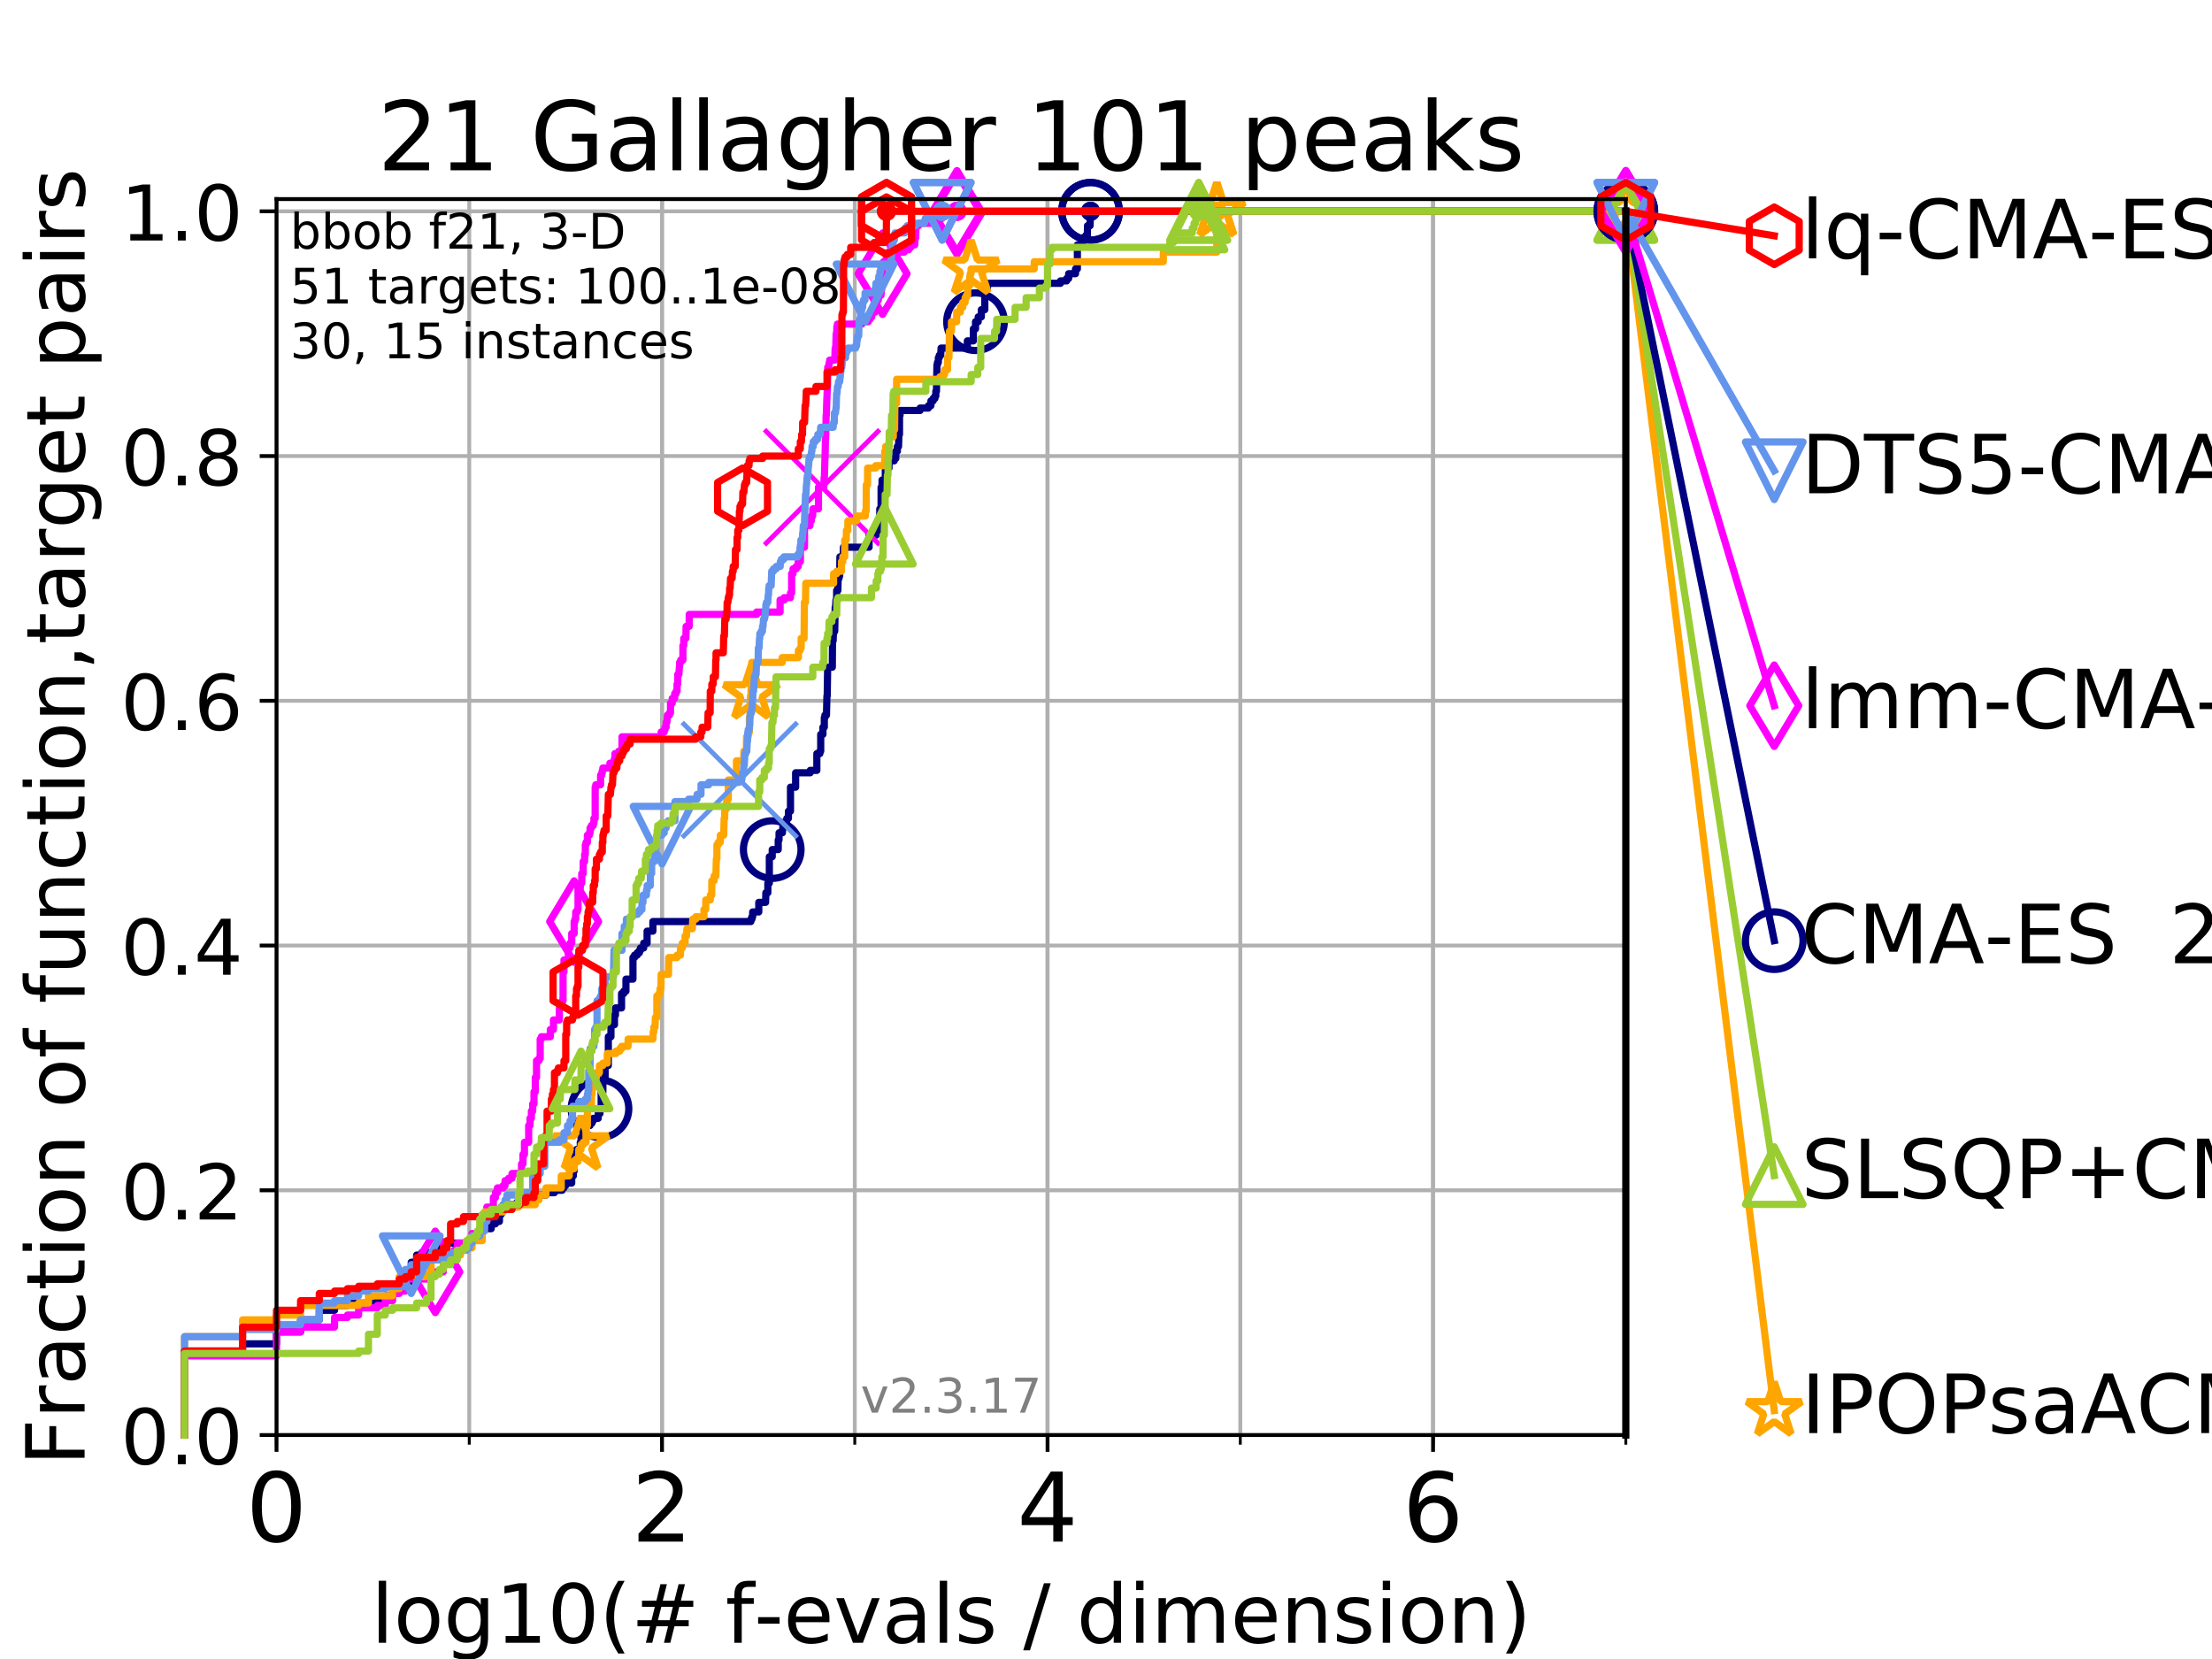 <?xml version="1.0" encoding="utf-8" standalone="no"?>
<!DOCTYPE svg PUBLIC "-//W3C//DTD SVG 1.1//EN"
  "http://www.w3.org/Graphics/SVG/1.1/DTD/svg11.dtd">
<!-- Created with matplotlib (https://matplotlib.org/) -->
<svg height="345.6pt" version="1.1" viewBox="0 0 460.8 345.6" width="460.8pt" xmlns="http://www.w3.org/2000/svg" xmlns:xlink="http://www.w3.org/1999/xlink">
 <defs>
  <style type="text/css">
*{stroke-linecap:butt;stroke-linejoin:round;}
  </style>
 </defs>
 <g id="figure_1">
  <g id="patch_1">
   <path d="M 0 345.6 
L 460.8 345.6 
L 460.8 0 
L 0 0 
z
" style="fill:#ffffff;"/>
  </g>
  <g id="axes_1">
   <g id="patch_2">
    <path d="M 57.6 298.944 
L 338.688 298.944 
L 338.688 41.472 
L 57.6 41.472 
z
" style="fill:#ffffff;"/>
   </g>
   <g id="matplotlib.axis_1">
    <g id="xtick_1">
     <g id="line2d_1">
      <path clip-path="url(#p80363f0f51)" d="M 57.6 298.944 
L 57.6 41.472 
" style="fill:none;stroke:#b0b0b0;stroke-linecap:square;stroke-width:0.8;"/>
     </g>
     <g id="line2d_2">
      <defs>
       <path d="M 0 0 
L 0 3.5 
" id="m2a819faffe" style="stroke:#000000;stroke-width:0.8;"/>
      </defs>
      <g>
       <use style="stroke:#000000;stroke-width:0.8;" x="57.6" xlink:href="#m2a819faffe" y="298.944"/>
      </g>
     </g>
     <g id="text_1">
      <!-- 0 -->
      <defs>
       <path d="M 31.781 66.406 
Q 24.172 66.406 20.328 58.906 
Q 16.5 51.422 16.5 36.375 
Q 16.5 21.391 20.328 13.891 
Q 24.172 6.391 31.781 6.391 
Q 39.453 6.391 43.281 13.891 
Q 47.125 21.391 47.125 36.375 
Q 47.125 51.422 43.281 58.906 
Q 39.453 66.406 31.781 66.406 
z
M 31.781 74.219 
Q 44.047 74.219 50.516 64.516 
Q 56.984 54.828 56.984 36.375 
Q 56.984 17.969 50.516 8.266 
Q 44.047 -1.422 31.781 -1.422 
Q 19.531 -1.422 13.062 8.266 
Q 6.594 17.969 6.594 36.375 
Q 6.594 54.828 13.062 64.516 
Q 19.531 74.219 31.781 74.219 
z
" id="DejaVuSans-48"/>
      </defs>
      <g transform="translate(51.237 321.141)scale(0.2 -0.2)">
       <use xlink:href="#DejaVuSans-48"/>
      </g>
     </g>
    </g>
    <g id="xtick_2">
     <g id="line2d_3">
      <path clip-path="url(#p80363f0f51)" d="M 137.911 298.944 
L 137.911 41.472 
" style="fill:none;stroke:#b0b0b0;stroke-linecap:square;stroke-width:0.8;"/>
     </g>
     <g id="line2d_4">
      <g>
       <use style="stroke:#000000;stroke-width:0.8;" x="137.911" xlink:href="#m2a819faffe" y="298.944"/>
      </g>
     </g>
     <g id="text_2">
      <!-- 2 -->
      <defs>
       <path d="M 19.188 8.297 
L 53.609 8.297 
L 53.609 0 
L 7.328 0 
L 7.328 8.297 
Q 12.938 14.109 22.625 23.891 
Q 32.328 33.688 34.812 36.531 
Q 39.547 41.844 41.422 45.531 
Q 43.312 49.219 43.312 52.781 
Q 43.312 58.594 39.234 62.25 
Q 35.156 65.922 28.609 65.922 
Q 23.969 65.922 18.812 64.312 
Q 13.672 62.703 7.812 59.422 
L 7.812 69.391 
Q 13.766 71.781 18.938 73 
Q 24.125 74.219 28.422 74.219 
Q 39.75 74.219 46.484 68.547 
Q 53.219 62.891 53.219 53.422 
Q 53.219 48.922 51.531 44.891 
Q 49.859 40.875 45.406 35.406 
Q 44.188 33.984 37.641 27.219 
Q 31.109 20.453 19.188 8.297 
z
" id="DejaVuSans-50"/>
      </defs>
      <g transform="translate(131.548 321.141)scale(0.2 -0.2)">
       <use xlink:href="#DejaVuSans-50"/>
      </g>
     </g>
    </g>
    <g id="xtick_3">
     <g id="line2d_5">
      <path clip-path="url(#p80363f0f51)" d="M 218.222 298.944 
L 218.222 41.472 
" style="fill:none;stroke:#b0b0b0;stroke-linecap:square;stroke-width:0.8;"/>
     </g>
     <g id="line2d_6">
      <g>
       <use style="stroke:#000000;stroke-width:0.8;" x="218.222" xlink:href="#m2a819faffe" y="298.944"/>
      </g>
     </g>
     <g id="text_3">
      <!-- 4 -->
      <defs>
       <path d="M 37.797 64.312 
L 12.891 25.391 
L 37.797 25.391 
z
M 35.203 72.906 
L 47.609 72.906 
L 47.609 25.391 
L 58.016 25.391 
L 58.016 17.188 
L 47.609 17.188 
L 47.609 0 
L 37.797 0 
L 37.797 17.188 
L 4.891 17.188 
L 4.891 26.703 
z
" id="DejaVuSans-52"/>
      </defs>
      <g transform="translate(211.859 321.141)scale(0.2 -0.2)">
       <use xlink:href="#DejaVuSans-52"/>
      </g>
     </g>
    </g>
    <g id="xtick_4">
     <g id="line2d_7">
      <path clip-path="url(#p80363f0f51)" d="M 298.533 298.944 
L 298.533 41.472 
" style="fill:none;stroke:#b0b0b0;stroke-linecap:square;stroke-width:0.8;"/>
     </g>
     <g id="line2d_8">
      <g>
       <use style="stroke:#000000;stroke-width:0.8;" x="298.533" xlink:href="#m2a819faffe" y="298.944"/>
      </g>
     </g>
     <g id="text_4">
      <!-- 6 -->
      <defs>
       <path d="M 33.016 40.375 
Q 26.375 40.375 22.484 35.828 
Q 18.609 31.297 18.609 23.391 
Q 18.609 15.531 22.484 10.953 
Q 26.375 6.391 33.016 6.391 
Q 39.656 6.391 43.531 10.953 
Q 47.406 15.531 47.406 23.391 
Q 47.406 31.297 43.531 35.828 
Q 39.656 40.375 33.016 40.375 
z
M 52.594 71.297 
L 52.594 62.312 
Q 48.875 64.062 45.094 64.984 
Q 41.312 65.922 37.594 65.922 
Q 27.828 65.922 22.672 59.328 
Q 17.531 52.734 16.797 39.406 
Q 19.672 43.656 24.016 45.922 
Q 28.375 48.188 33.594 48.188 
Q 44.578 48.188 50.953 41.516 
Q 57.328 34.859 57.328 23.391 
Q 57.328 12.156 50.688 5.359 
Q 44.047 -1.422 33.016 -1.422 
Q 20.359 -1.422 13.672 8.266 
Q 6.984 17.969 6.984 36.375 
Q 6.984 53.656 15.188 63.938 
Q 23.391 74.219 37.203 74.219 
Q 40.922 74.219 44.703 73.484 
Q 48.484 72.75 52.594 71.297 
z
" id="DejaVuSans-54"/>
      </defs>
      <g transform="translate(292.17 321.141)scale(0.2 -0.2)">
       <use xlink:href="#DejaVuSans-54"/>
      </g>
     </g>
    </g>
    <g id="xtick_5">
     <g id="line2d_9">
      <path clip-path="url(#p80363f0f51)" d="M 57.6 298.944 
L 57.6 41.472 
" style="fill:none;stroke:#b0b0b0;stroke-linecap:square;stroke-width:0.8;"/>
     </g>
     <g id="line2d_10">
      <defs>
       <path d="M 0 0 
L 0 2 
" id="m39122a7290" style="stroke:#000000;stroke-width:0.6;"/>
      </defs>
      <g>
       <use style="stroke:#000000;stroke-width:0.6;" x="57.6" xlink:href="#m39122a7290" y="298.944"/>
      </g>
     </g>
    </g>
    <g id="xtick_6">
     <g id="line2d_11">
      <path clip-path="url(#p80363f0f51)" d="M 97.755 298.944 
L 97.755 41.472 
" style="fill:none;stroke:#b0b0b0;stroke-linecap:square;stroke-width:0.8;"/>
     </g>
     <g id="line2d_12">
      <g>
       <use style="stroke:#000000;stroke-width:0.6;" x="97.755" xlink:href="#m39122a7290" y="298.944"/>
      </g>
     </g>
    </g>
    <g id="xtick_7">
     <g id="line2d_13">
      <path clip-path="url(#p80363f0f51)" d="M 137.911 298.944 
L 137.911 41.472 
" style="fill:none;stroke:#b0b0b0;stroke-linecap:square;stroke-width:0.8;"/>
     </g>
     <g id="line2d_14">
      <g>
       <use style="stroke:#000000;stroke-width:0.6;" x="137.911" xlink:href="#m39122a7290" y="298.944"/>
      </g>
     </g>
    </g>
    <g id="xtick_8">
     <g id="line2d_15">
      <path clip-path="url(#p80363f0f51)" d="M 178.066 298.944 
L 178.066 41.472 
" style="fill:none;stroke:#b0b0b0;stroke-linecap:square;stroke-width:0.8;"/>
     </g>
     <g id="line2d_16">
      <g>
       <use style="stroke:#000000;stroke-width:0.6;" x="178.066" xlink:href="#m39122a7290" y="298.944"/>
      </g>
     </g>
    </g>
    <g id="xtick_9">
     <g id="line2d_17">
      <path clip-path="url(#p80363f0f51)" d="M 218.222 298.944 
L 218.222 41.472 
" style="fill:none;stroke:#b0b0b0;stroke-linecap:square;stroke-width:0.8;"/>
     </g>
     <g id="line2d_18">
      <g>
       <use style="stroke:#000000;stroke-width:0.6;" x="218.222" xlink:href="#m39122a7290" y="298.944"/>
      </g>
     </g>
    </g>
    <g id="xtick_10">
     <g id="line2d_19">
      <path clip-path="url(#p80363f0f51)" d="M 258.377 298.944 
L 258.377 41.472 
" style="fill:none;stroke:#b0b0b0;stroke-linecap:square;stroke-width:0.8;"/>
     </g>
     <g id="line2d_20">
      <g>
       <use style="stroke:#000000;stroke-width:0.6;" x="258.377" xlink:href="#m39122a7290" y="298.944"/>
      </g>
     </g>
    </g>
    <g id="xtick_11">
     <g id="line2d_21">
      <path clip-path="url(#p80363f0f51)" d="M 298.533 298.944 
L 298.533 41.472 
" style="fill:none;stroke:#b0b0b0;stroke-linecap:square;stroke-width:0.8;"/>
     </g>
     <g id="line2d_22">
      <g>
       <use style="stroke:#000000;stroke-width:0.6;" x="298.533" xlink:href="#m39122a7290" y="298.944"/>
      </g>
     </g>
    </g>
    <g id="xtick_12">
     <g id="line2d_23">
      <path clip-path="url(#p80363f0f51)" d="M 338.688 298.944 
L 338.688 41.472 
" style="fill:none;stroke:#b0b0b0;stroke-linecap:square;stroke-width:0.8;"/>
     </g>
     <g id="line2d_24">
      <g>
       <use style="stroke:#000000;stroke-width:0.6;" x="338.688" xlink:href="#m39122a7290" y="298.944"/>
      </g>
     </g>
    </g>
    <g id="text_5">
     <!-- log10(# f-evals / dimension) -->
     <defs>
      <path d="M 9.422 75.984 
L 18.406 75.984 
L 18.406 0 
L 9.422 0 
z
" id="DejaVuSans-108"/>
      <path d="M 30.609 48.391 
Q 23.391 48.391 19.188 42.75 
Q 14.984 37.109 14.984 27.297 
Q 14.984 17.484 19.156 11.844 
Q 23.344 6.203 30.609 6.203 
Q 37.797 6.203 41.984 11.859 
Q 46.188 17.531 46.188 27.297 
Q 46.188 37.016 41.984 42.703 
Q 37.797 48.391 30.609 48.391 
z
M 30.609 56 
Q 42.328 56 49.016 48.375 
Q 55.719 40.766 55.719 27.297 
Q 55.719 13.875 49.016 6.219 
Q 42.328 -1.422 30.609 -1.422 
Q 18.844 -1.422 12.172 6.219 
Q 5.516 13.875 5.516 27.297 
Q 5.516 40.766 12.172 48.375 
Q 18.844 56 30.609 56 
z
" id="DejaVuSans-111"/>
      <path d="M 45.406 27.984 
Q 45.406 37.75 41.375 43.109 
Q 37.359 48.484 30.078 48.484 
Q 22.859 48.484 18.828 43.109 
Q 14.797 37.75 14.797 27.984 
Q 14.797 18.266 18.828 12.891 
Q 22.859 7.516 30.078 7.516 
Q 37.359 7.516 41.375 12.891 
Q 45.406 18.266 45.406 27.984 
z
M 54.391 6.781 
Q 54.391 -7.172 48.188 -13.984 
Q 42 -20.797 29.203 -20.797 
Q 24.469 -20.797 20.266 -20.094 
Q 16.062 -19.391 12.109 -17.922 
L 12.109 -9.188 
Q 16.062 -11.328 19.922 -12.344 
Q 23.781 -13.375 27.781 -13.375 
Q 36.625 -13.375 41.016 -8.766 
Q 45.406 -4.156 45.406 5.172 
L 45.406 9.625 
Q 42.625 4.781 38.281 2.391 
Q 33.938 0 27.875 0 
Q 17.828 0 11.672 7.656 
Q 5.516 15.328 5.516 27.984 
Q 5.516 40.672 11.672 48.328 
Q 17.828 56 27.875 56 
Q 33.938 56 38.281 53.609 
Q 42.625 51.219 45.406 46.391 
L 45.406 54.688 
L 54.391 54.688 
z
" id="DejaVuSans-103"/>
      <path d="M 12.406 8.297 
L 28.516 8.297 
L 28.516 63.922 
L 10.984 60.406 
L 10.984 69.391 
L 28.422 72.906 
L 38.281 72.906 
L 38.281 8.297 
L 54.391 8.297 
L 54.391 0 
L 12.406 0 
z
" id="DejaVuSans-49"/>
      <path d="M 31 75.875 
Q 24.469 64.656 21.281 53.656 
Q 18.109 42.672 18.109 31.391 
Q 18.109 20.125 21.312 9.062 
Q 24.516 -2 31 -13.188 
L 23.188 -13.188 
Q 15.875 -1.703 12.234 9.375 
Q 8.594 20.453 8.594 31.391 
Q 8.594 42.281 12.203 53.312 
Q 15.828 64.359 23.188 75.875 
z
" id="DejaVuSans-40"/>
      <path d="M 51.125 44 
L 36.922 44 
L 32.812 27.688 
L 47.125 27.688 
z
M 43.797 71.781 
L 38.719 51.516 
L 52.984 51.516 
L 58.109 71.781 
L 65.922 71.781 
L 60.891 51.516 
L 76.125 51.516 
L 76.125 44 
L 58.984 44 
L 54.984 27.688 
L 70.516 27.688 
L 70.516 20.219 
L 53.078 20.219 
L 48 0 
L 40.188 0 
L 45.219 20.219 
L 30.906 20.219 
L 25.875 0 
L 18.016 0 
L 23.094 20.219 
L 7.719 20.219 
L 7.719 27.688 
L 24.906 27.688 
L 29 44 
L 13.281 44 
L 13.281 51.516 
L 30.906 51.516 
L 35.891 71.781 
z
" id="DejaVuSans-35"/>
      <path id="DejaVuSans-32"/>
      <path d="M 37.109 75.984 
L 37.109 68.5 
L 28.516 68.5 
Q 23.688 68.5 21.797 66.547 
Q 19.922 64.594 19.922 59.516 
L 19.922 54.688 
L 34.719 54.688 
L 34.719 47.703 
L 19.922 47.703 
L 19.922 0 
L 10.891 0 
L 10.891 47.703 
L 2.297 47.703 
L 2.297 54.688 
L 10.891 54.688 
L 10.891 58.5 
Q 10.891 67.625 15.141 71.797 
Q 19.391 75.984 28.609 75.984 
z
" id="DejaVuSans-102"/>
      <path d="M 4.891 31.391 
L 31.203 31.391 
L 31.203 23.391 
L 4.891 23.391 
z
" id="DejaVuSans-45"/>
      <path d="M 56.203 29.594 
L 56.203 25.203 
L 14.891 25.203 
Q 15.484 15.922 20.484 11.062 
Q 25.484 6.203 34.422 6.203 
Q 39.594 6.203 44.453 7.469 
Q 49.312 8.734 54.109 11.281 
L 54.109 2.781 
Q 49.266 0.734 44.188 -0.344 
Q 39.109 -1.422 33.891 -1.422 
Q 20.797 -1.422 13.156 6.188 
Q 5.516 13.812 5.516 26.812 
Q 5.516 40.234 12.766 48.109 
Q 20.016 56 32.328 56 
Q 43.359 56 49.781 48.891 
Q 56.203 41.797 56.203 29.594 
z
M 47.219 32.234 
Q 47.125 39.594 43.094 43.984 
Q 39.062 48.391 32.422 48.391 
Q 24.906 48.391 20.391 44.141 
Q 15.875 39.891 15.188 32.172 
z
" id="DejaVuSans-101"/>
      <path d="M 2.984 54.688 
L 12.5 54.688 
L 29.594 8.797 
L 46.688 54.688 
L 56.203 54.688 
L 35.688 0 
L 23.484 0 
z
" id="DejaVuSans-118"/>
      <path d="M 34.281 27.484 
Q 23.391 27.484 19.188 25 
Q 14.984 22.516 14.984 16.5 
Q 14.984 11.719 18.141 8.906 
Q 21.297 6.109 26.703 6.109 
Q 34.188 6.109 38.703 11.406 
Q 43.219 16.703 43.219 25.484 
L 43.219 27.484 
z
M 52.203 31.203 
L 52.203 0 
L 43.219 0 
L 43.219 8.297 
Q 40.141 3.328 35.547 0.953 
Q 30.953 -1.422 24.312 -1.422 
Q 15.922 -1.422 10.953 3.297 
Q 6 8.016 6 15.922 
Q 6 25.141 12.172 29.828 
Q 18.359 34.516 30.609 34.516 
L 43.219 34.516 
L 43.219 35.406 
Q 43.219 41.609 39.141 45 
Q 35.062 48.391 27.688 48.391 
Q 23 48.391 18.547 47.266 
Q 14.109 46.141 10.016 43.891 
L 10.016 52.203 
Q 14.938 54.109 19.578 55.047 
Q 24.219 56 28.609 56 
Q 40.484 56 46.344 49.844 
Q 52.203 43.703 52.203 31.203 
z
" id="DejaVuSans-97"/>
      <path d="M 44.281 53.078 
L 44.281 44.578 
Q 40.484 46.531 36.375 47.5 
Q 32.281 48.484 27.875 48.484 
Q 21.188 48.484 17.844 46.438 
Q 14.5 44.391 14.5 40.281 
Q 14.5 37.156 16.891 35.375 
Q 19.281 33.594 26.516 31.984 
L 29.594 31.297 
Q 39.156 29.25 43.188 25.516 
Q 47.219 21.781 47.219 15.094 
Q 47.219 7.469 41.188 3.016 
Q 35.156 -1.422 24.609 -1.422 
Q 20.219 -1.422 15.453 -0.562 
Q 10.688 0.297 5.422 2 
L 5.422 11.281 
Q 10.406 8.688 15.234 7.391 
Q 20.062 6.109 24.812 6.109 
Q 31.156 6.109 34.562 8.281 
Q 37.984 10.453 37.984 14.406 
Q 37.984 18.062 35.516 20.016 
Q 33.062 21.969 24.703 23.781 
L 21.578 24.516 
Q 13.234 26.266 9.516 29.906 
Q 5.812 33.547 5.812 39.891 
Q 5.812 47.609 11.281 51.797 
Q 16.75 56 26.812 56 
Q 31.781 56 36.172 55.266 
Q 40.578 54.547 44.281 53.078 
z
" id="DejaVuSans-115"/>
      <path d="M 25.391 72.906 
L 33.688 72.906 
L 8.297 -9.281 
L 0 -9.281 
z
" id="DejaVuSans-47"/>
      <path d="M 45.406 46.391 
L 45.406 75.984 
L 54.391 75.984 
L 54.391 0 
L 45.406 0 
L 45.406 8.203 
Q 42.578 3.328 38.25 0.953 
Q 33.938 -1.422 27.875 -1.422 
Q 17.969 -1.422 11.734 6.484 
Q 5.516 14.406 5.516 27.297 
Q 5.516 40.188 11.734 48.094 
Q 17.969 56 27.875 56 
Q 33.938 56 38.25 53.625 
Q 42.578 51.266 45.406 46.391 
z
M 14.797 27.297 
Q 14.797 17.391 18.875 11.75 
Q 22.953 6.109 30.078 6.109 
Q 37.203 6.109 41.297 11.75 
Q 45.406 17.391 45.406 27.297 
Q 45.406 37.203 41.297 42.844 
Q 37.203 48.484 30.078 48.484 
Q 22.953 48.484 18.875 42.844 
Q 14.797 37.203 14.797 27.297 
z
" id="DejaVuSans-100"/>
      <path d="M 9.422 54.688 
L 18.406 54.688 
L 18.406 0 
L 9.422 0 
z
M 9.422 75.984 
L 18.406 75.984 
L 18.406 64.594 
L 9.422 64.594 
z
" id="DejaVuSans-105"/>
      <path d="M 52 44.188 
Q 55.375 50.25 60.062 53.125 
Q 64.75 56 71.094 56 
Q 79.641 56 84.281 50.016 
Q 88.922 44.047 88.922 33.016 
L 88.922 0 
L 79.891 0 
L 79.891 32.719 
Q 79.891 40.578 77.094 44.375 
Q 74.312 48.188 68.609 48.188 
Q 61.625 48.188 57.562 43.547 
Q 53.516 38.922 53.516 30.906 
L 53.516 0 
L 44.484 0 
L 44.484 32.719 
Q 44.484 40.625 41.703 44.406 
Q 38.922 48.188 33.109 48.188 
Q 26.219 48.188 22.156 43.531 
Q 18.109 38.875 18.109 30.906 
L 18.109 0 
L 9.078 0 
L 9.078 54.688 
L 18.109 54.688 
L 18.109 46.188 
Q 21.188 51.219 25.484 53.609 
Q 29.781 56 35.688 56 
Q 41.656 56 45.828 52.969 
Q 50 49.953 52 44.188 
z
" id="DejaVuSans-109"/>
      <path d="M 54.891 33.016 
L 54.891 0 
L 45.906 0 
L 45.906 32.719 
Q 45.906 40.484 42.875 44.328 
Q 39.844 48.188 33.797 48.188 
Q 26.516 48.188 22.312 43.547 
Q 18.109 38.922 18.109 30.906 
L 18.109 0 
L 9.078 0 
L 9.078 54.688 
L 18.109 54.688 
L 18.109 46.188 
Q 21.344 51.125 25.703 53.562 
Q 30.078 56 35.797 56 
Q 45.219 56 50.047 50.172 
Q 54.891 44.344 54.891 33.016 
z
" id="DejaVuSans-110"/>
      <path d="M 8.016 75.875 
L 15.828 75.875 
Q 23.141 64.359 26.781 53.312 
Q 30.422 42.281 30.422 31.391 
Q 30.422 20.453 26.781 9.375 
Q 23.141 -1.703 15.828 -13.188 
L 8.016 -13.188 
Q 14.5 -2 17.703 9.062 
Q 20.906 20.125 20.906 31.391 
Q 20.906 42.672 17.703 53.656 
Q 14.5 64.656 8.016 75.875 
z
" id="DejaVuSans-41"/>
     </defs>
     <g transform="translate(77.303 342.218)scale(0.17 -0.17)">
      <use xlink:href="#DejaVuSans-108"/>
      <use x="27.783" xlink:href="#DejaVuSans-111"/>
      <use x="88.965" xlink:href="#DejaVuSans-103"/>
      <use x="152.441" xlink:href="#DejaVuSans-49"/>
      <use x="216.064" xlink:href="#DejaVuSans-48"/>
      <use x="279.688" xlink:href="#DejaVuSans-40"/>
      <use x="318.701" xlink:href="#DejaVuSans-35"/>
      <use x="402.49" xlink:href="#DejaVuSans-32"/>
      <use x="434.277" xlink:href="#DejaVuSans-102"/>
      <use x="469.404" xlink:href="#DejaVuSans-45"/>
      <use x="505.488" xlink:href="#DejaVuSans-101"/>
      <use x="567.012" xlink:href="#DejaVuSans-118"/>
      <use x="626.191" xlink:href="#DejaVuSans-97"/>
      <use x="687.471" xlink:href="#DejaVuSans-108"/>
      <use x="715.254" xlink:href="#DejaVuSans-115"/>
      <use x="767.354" xlink:href="#DejaVuSans-32"/>
      <use x="799.141" xlink:href="#DejaVuSans-47"/>
      <use x="832.832" xlink:href="#DejaVuSans-32"/>
      <use x="864.619" xlink:href="#DejaVuSans-100"/>
      <use x="928.096" xlink:href="#DejaVuSans-105"/>
      <use x="955.879" xlink:href="#DejaVuSans-109"/>
      <use x="1053.291" xlink:href="#DejaVuSans-101"/>
      <use x="1114.814" xlink:href="#DejaVuSans-110"/>
      <use x="1178.193" xlink:href="#DejaVuSans-115"/>
      <use x="1230.293" xlink:href="#DejaVuSans-105"/>
      <use x="1258.076" xlink:href="#DejaVuSans-111"/>
      <use x="1319.258" xlink:href="#DejaVuSans-110"/>
      <use x="1382.637" xlink:href="#DejaVuSans-41"/>
     </g>
    </g>
   </g>
   <g id="matplotlib.axis_2">
    <g id="ytick_1">
     <g id="line2d_25">
      <path clip-path="url(#p80363f0f51)" d="M 57.6 298.944 
L 338.688 298.944 
" style="fill:none;stroke:#b0b0b0;stroke-linecap:square;stroke-width:0.8;"/>
     </g>
     <g id="line2d_26">
      <defs>
       <path d="M 0 0 
L -3.5 0 
" id="md920b53724" style="stroke:#000000;stroke-width:0.8;"/>
      </defs>
      <g>
       <use style="stroke:#000000;stroke-width:0.8;" x="57.6" xlink:href="#md920b53724" y="298.944"/>
      </g>
     </g>
     <g id="text_6">
      <!-- 0.0 -->
      <defs>
       <path d="M 10.688 12.406 
L 21 12.406 
L 21 0 
L 10.688 0 
z
" id="DejaVuSans-46"/>
      </defs>
      <g transform="translate(25.155 305.023)scale(0.16 -0.16)">
       <use xlink:href="#DejaVuSans-48"/>
       <use x="63.623" xlink:href="#DejaVuSans-46"/>
       <use x="95.41" xlink:href="#DejaVuSans-48"/>
      </g>
     </g>
    </g>
    <g id="ytick_2">
     <g id="line2d_27">
      <path clip-path="url(#p80363f0f51)" d="M 57.6 247.959 
L 338.688 247.959 
" style="fill:none;stroke:#b0b0b0;stroke-linecap:square;stroke-width:0.8;"/>
     </g>
     <g id="line2d_28">
      <g>
       <use style="stroke:#000000;stroke-width:0.8;" x="57.6" xlink:href="#md920b53724" y="247.959"/>
      </g>
     </g>
     <g id="text_7">
      <!-- 0.2 -->
      <g transform="translate(25.155 254.038)scale(0.16 -0.16)">
       <use xlink:href="#DejaVuSans-48"/>
       <use x="63.623" xlink:href="#DejaVuSans-46"/>
       <use x="95.41" xlink:href="#DejaVuSans-50"/>
      </g>
     </g>
    </g>
    <g id="ytick_3">
     <g id="line2d_29">
      <path clip-path="url(#p80363f0f51)" d="M 57.6 196.975 
L 338.688 196.975 
" style="fill:none;stroke:#b0b0b0;stroke-linecap:square;stroke-width:0.8;"/>
     </g>
     <g id="line2d_30">
      <g>
       <use style="stroke:#000000;stroke-width:0.8;" x="57.6" xlink:href="#md920b53724" y="196.975"/>
      </g>
     </g>
     <g id="text_8">
      <!-- 0.4 -->
      <g transform="translate(25.155 203.054)scale(0.16 -0.16)">
       <use xlink:href="#DejaVuSans-48"/>
       <use x="63.623" xlink:href="#DejaVuSans-46"/>
       <use x="95.41" xlink:href="#DejaVuSans-52"/>
      </g>
     </g>
    </g>
    <g id="ytick_4">
     <g id="line2d_31">
      <path clip-path="url(#p80363f0f51)" d="M 57.6 145.99 
L 338.688 145.99 
" style="fill:none;stroke:#b0b0b0;stroke-linecap:square;stroke-width:0.8;"/>
     </g>
     <g id="line2d_32">
      <g>
       <use style="stroke:#000000;stroke-width:0.8;" x="57.6" xlink:href="#md920b53724" y="145.99"/>
      </g>
     </g>
     <g id="text_9">
      <!-- 0.6 -->
      <g transform="translate(25.155 152.069)scale(0.16 -0.16)">
       <use xlink:href="#DejaVuSans-48"/>
       <use x="63.623" xlink:href="#DejaVuSans-46"/>
       <use x="95.41" xlink:href="#DejaVuSans-54"/>
      </g>
     </g>
    </g>
    <g id="ytick_5">
     <g id="line2d_33">
      <path clip-path="url(#p80363f0f51)" d="M 57.6 95.006 
L 338.688 95.006 
" style="fill:none;stroke:#b0b0b0;stroke-linecap:square;stroke-width:0.8;"/>
     </g>
     <g id="line2d_34">
      <g>
       <use style="stroke:#000000;stroke-width:0.8;" x="57.6" xlink:href="#md920b53724" y="95.006"/>
      </g>
     </g>
     <g id="text_10">
      <!-- 0.8 -->
      <defs>
       <path d="M 31.781 34.625 
Q 24.75 34.625 20.719 30.859 
Q 16.703 27.094 16.703 20.516 
Q 16.703 13.922 20.719 10.156 
Q 24.75 6.391 31.781 6.391 
Q 38.812 6.391 42.859 10.172 
Q 46.922 13.969 46.922 20.516 
Q 46.922 27.094 42.891 30.859 
Q 38.875 34.625 31.781 34.625 
z
M 21.922 38.812 
Q 15.578 40.375 12.031 44.719 
Q 8.5 49.078 8.5 55.328 
Q 8.5 64.062 14.719 69.141 
Q 20.953 74.219 31.781 74.219 
Q 42.672 74.219 48.875 69.141 
Q 55.078 64.062 55.078 55.328 
Q 55.078 49.078 51.531 44.719 
Q 48 40.375 41.703 38.812 
Q 48.828 37.156 52.797 32.312 
Q 56.781 27.484 56.781 20.516 
Q 56.781 9.906 50.312 4.234 
Q 43.844 -1.422 31.781 -1.422 
Q 19.734 -1.422 13.25 4.234 
Q 6.781 9.906 6.781 20.516 
Q 6.781 27.484 10.781 32.312 
Q 14.797 37.156 21.922 38.812 
z
M 18.312 54.391 
Q 18.312 48.734 21.844 45.562 
Q 25.391 42.391 31.781 42.391 
Q 38.141 42.391 41.719 45.562 
Q 45.312 48.734 45.312 54.391 
Q 45.312 60.062 41.719 63.234 
Q 38.141 66.406 31.781 66.406 
Q 25.391 66.406 21.844 63.234 
Q 18.312 60.062 18.312 54.391 
z
" id="DejaVuSans-56"/>
      </defs>
      <g transform="translate(25.155 101.085)scale(0.16 -0.16)">
       <use xlink:href="#DejaVuSans-48"/>
       <use x="63.623" xlink:href="#DejaVuSans-46"/>
       <use x="95.41" xlink:href="#DejaVuSans-56"/>
      </g>
     </g>
    </g>
    <g id="ytick_6">
     <g id="line2d_35">
      <path clip-path="url(#p80363f0f51)" d="M 57.6 44.021 
L 338.688 44.021 
" style="fill:none;stroke:#b0b0b0;stroke-linecap:square;stroke-width:0.8;"/>
     </g>
     <g id="line2d_36">
      <g>
       <use style="stroke:#000000;stroke-width:0.8;" x="57.6" xlink:href="#md920b53724" y="44.021"/>
      </g>
     </g>
     <g id="text_11">
      <!-- 1.0 -->
      <g transform="translate(25.155 50.1)scale(0.16 -0.16)">
       <use xlink:href="#DejaVuSans-49"/>
       <use x="63.623" xlink:href="#DejaVuSans-46"/>
       <use x="95.41" xlink:href="#DejaVuSans-48"/>
      </g>
     </g>
    </g>
    <g id="text_12">
     <!-- Fraction of function,target pairs -->
     <defs>
      <path d="M 9.812 72.906 
L 51.703 72.906 
L 51.703 64.594 
L 19.672 64.594 
L 19.672 43.109 
L 48.578 43.109 
L 48.578 34.812 
L 19.672 34.812 
L 19.672 0 
L 9.812 0 
z
" id="DejaVuSans-70"/>
      <path d="M 41.109 46.297 
Q 39.594 47.172 37.812 47.578 
Q 36.031 48 33.891 48 
Q 26.266 48 22.188 43.047 
Q 18.109 38.094 18.109 28.812 
L 18.109 0 
L 9.078 0 
L 9.078 54.688 
L 18.109 54.688 
L 18.109 46.188 
Q 20.953 51.172 25.484 53.578 
Q 30.031 56 36.531 56 
Q 37.453 56 38.578 55.875 
Q 39.703 55.766 41.062 55.516 
z
" id="DejaVuSans-114"/>
      <path d="M 48.781 52.594 
L 48.781 44.188 
Q 44.969 46.297 41.141 47.344 
Q 37.312 48.391 33.406 48.391 
Q 24.656 48.391 19.812 42.844 
Q 14.984 37.312 14.984 27.297 
Q 14.984 17.281 19.812 11.734 
Q 24.656 6.203 33.406 6.203 
Q 37.312 6.203 41.141 7.25 
Q 44.969 8.297 48.781 10.406 
L 48.781 2.094 
Q 45.016 0.344 40.984 -0.531 
Q 36.969 -1.422 32.422 -1.422 
Q 20.062 -1.422 12.781 6.344 
Q 5.516 14.109 5.516 27.297 
Q 5.516 40.672 12.859 48.328 
Q 20.219 56 33.016 56 
Q 37.156 56 41.109 55.141 
Q 45.062 54.297 48.781 52.594 
z
" id="DejaVuSans-99"/>
      <path d="M 18.312 70.219 
L 18.312 54.688 
L 36.812 54.688 
L 36.812 47.703 
L 18.312 47.703 
L 18.312 18.016 
Q 18.312 11.328 20.141 9.422 
Q 21.969 7.516 27.594 7.516 
L 36.812 7.516 
L 36.812 0 
L 27.594 0 
Q 17.188 0 13.234 3.875 
Q 9.281 7.766 9.281 18.016 
L 9.281 47.703 
L 2.688 47.703 
L 2.688 54.688 
L 9.281 54.688 
L 9.281 70.219 
z
" id="DejaVuSans-116"/>
      <path d="M 8.5 21.578 
L 8.5 54.688 
L 17.484 54.688 
L 17.484 21.922 
Q 17.484 14.156 20.5 10.266 
Q 23.531 6.391 29.594 6.391 
Q 36.859 6.391 41.078 11.031 
Q 45.312 15.672 45.312 23.688 
L 45.312 54.688 
L 54.297 54.688 
L 54.297 0 
L 45.312 0 
L 45.312 8.406 
Q 42.047 3.422 37.719 1 
Q 33.406 -1.422 27.688 -1.422 
Q 18.266 -1.422 13.375 4.438 
Q 8.5 10.297 8.5 21.578 
z
M 31.109 56 
z
" id="DejaVuSans-117"/>
      <path d="M 11.719 12.406 
L 22.016 12.406 
L 22.016 4 
L 14.016 -11.625 
L 7.719 -11.625 
L 11.719 4 
z
" id="DejaVuSans-44"/>
      <path d="M 18.109 8.203 
L 18.109 -20.797 
L 9.078 -20.797 
L 9.078 54.688 
L 18.109 54.688 
L 18.109 46.391 
Q 20.953 51.266 25.266 53.625 
Q 29.594 56 35.594 56 
Q 45.562 56 51.781 48.094 
Q 58.016 40.188 58.016 27.297 
Q 58.016 14.406 51.781 6.484 
Q 45.562 -1.422 35.594 -1.422 
Q 29.594 -1.422 25.266 0.953 
Q 20.953 3.328 18.109 8.203 
z
M 48.688 27.297 
Q 48.688 37.203 44.609 42.844 
Q 40.531 48.484 33.406 48.484 
Q 26.266 48.484 22.188 42.844 
Q 18.109 37.203 18.109 27.297 
Q 18.109 17.391 22.188 11.75 
Q 26.266 6.109 33.406 6.109 
Q 40.531 6.109 44.609 11.75 
Q 48.688 17.391 48.688 27.297 
z
" id="DejaVuSans-112"/>
     </defs>
     <g transform="translate(17.62 305.347)rotate(-90)scale(0.17 -0.17)">
      <use xlink:href="#DejaVuSans-70"/>
      <use x="57.41" xlink:href="#DejaVuSans-114"/>
      <use x="98.523" xlink:href="#DejaVuSans-97"/>
      <use x="159.803" xlink:href="#DejaVuSans-99"/>
      <use x="214.783" xlink:href="#DejaVuSans-116"/>
      <use x="253.992" xlink:href="#DejaVuSans-105"/>
      <use x="281.775" xlink:href="#DejaVuSans-111"/>
      <use x="342.957" xlink:href="#DejaVuSans-110"/>
      <use x="406.336" xlink:href="#DejaVuSans-32"/>
      <use x="438.123" xlink:href="#DejaVuSans-111"/>
      <use x="499.305" xlink:href="#DejaVuSans-102"/>
      <use x="534.51" xlink:href="#DejaVuSans-32"/>
      <use x="566.297" xlink:href="#DejaVuSans-102"/>
      <use x="601.502" xlink:href="#DejaVuSans-117"/>
      <use x="664.881" xlink:href="#DejaVuSans-110"/>
      <use x="728.26" xlink:href="#DejaVuSans-99"/>
      <use x="783.24" xlink:href="#DejaVuSans-116"/>
      <use x="822.449" xlink:href="#DejaVuSans-105"/>
      <use x="850.232" xlink:href="#DejaVuSans-111"/>
      <use x="911.414" xlink:href="#DejaVuSans-110"/>
      <use x="974.793" xlink:href="#DejaVuSans-44"/>
      <use x="1006.58" xlink:href="#DejaVuSans-116"/>
      <use x="1045.789" xlink:href="#DejaVuSans-97"/>
      <use x="1107.068" xlink:href="#DejaVuSans-114"/>
      <use x="1148.166" xlink:href="#DejaVuSans-103"/>
      <use x="1211.643" xlink:href="#DejaVuSans-101"/>
      <use x="1273.166" xlink:href="#DejaVuSans-116"/>
      <use x="1312.375" xlink:href="#DejaVuSans-32"/>
      <use x="1344.162" xlink:href="#DejaVuSans-112"/>
      <use x="1407.639" xlink:href="#DejaVuSans-97"/>
      <use x="1468.918" xlink:href="#DejaVuSans-105"/>
      <use x="1496.701" xlink:href="#DejaVuSans-114"/>
      <use x="1537.814" xlink:href="#DejaVuSans-115"/>
     </g>
    </g>
   </g>
   <g id="line2d_37">
    <defs>
     <path d="M 0 1.5 
C 0.398 1.5 0.779 1.342 1.061 1.061 
C 1.342 0.779 1.5 0.398 1.5 0 
C 1.5 -0.398 1.342 -0.779 1.061 -1.061 
C 0.779 -1.342 0.398 -1.5 0 -1.5 
C -0.398 -1.5 -0.779 -1.342 -1.061 -1.061 
C -1.342 -0.779 -1.5 -0.398 -1.5 0 
C -1.5 0.398 -1.342 0.779 -1.061 1.061 
C -0.779 1.342 -0.398 1.5 0 1.5 
z
" id="mdb48903bea" style="stroke:#000080;"/>
    </defs>
    <g>
     <use style="fill:#000080;stroke:#000080;" x="227.179" xlink:href="#mdb48903bea" y="44.021"/>
     <use style="fill:#000080;stroke:#000080;" x="227.179" xlink:href="#mdb48903bea" y="44.021"/>
    </g>
   </g>
   <g id="line2d_38">
    <path d="M 38.441 298.944 
L 38.441 281.449 
L 50.529 281.449 
L 50.529 279.95 
L 57.6 279.95 
L 57.6 277.451 
L 62.617 277.451 
L 62.617 274.951 
L 66.508 274.951 
L 66.508 272.952 
L 69.688 272.952 
L 69.688 271.952 
L 72.376 271.952 
L 72.376 271.452 
L 78.596 271.452 
L 78.596 270.952 
L 80.259 270.952 
L 80.259 269.953 
L 81.776 269.953 
L 81.776 268.453 
L 83.172 268.453 
L 83.172 266.954 
L 85.667 266.954 
L 85.667 262.955 
L 86.793 262.955 
L 86.793 261.455 
L 87.85 261.455 
L 87.85 260.956 
L 90.684 260.956 
L 90.684 259.956 
L 91.535 259.956 
L 91.535 258.956 
L 98.327 258.956 
L 98.327 257.956 
L 99.418 257.956 
L 99.418 256.957 
L 100.444 256.957 
L 100.444 255.957 
L 102.331 255.957 
L 102.331 254.957 
L 103.203 254.957 
L 103.203 254.457 
L 104.034 254.457 
L 104.034 252.958 
L 104.435 252.958 
L 104.435 251.458 
L 104.826 251.458 
L 104.826 250.959 
L 107.68 250.959 
L 107.68 250.459 
L 108.949 250.459 
L 108.949 249.459 
L 110.132 249.459 
L 110.132 248.959 
L 113.735 248.959 
L 113.735 248.459 
L 115.502 248.459 
L 115.502 247.959 
L 117.107 247.959 
L 117.107 247.46 
L 117.486 247.46 
L 117.486 246.96 
L 117.857 246.96 
L 117.857 246.46 
L 119.097 246.46 
L 119.097 244.96 
L 119.436 244.96 
L 119.436 243.961 
L 119.603 243.961 
L 119.603 240.962 
L 120.094 240.962 
L 120.094 239.462 
L 120.883 239.462 
L 120.883 237.962 
L 121.037 237.962 
L 121.037 236.963 
L 121.638 236.963 
L 121.638 234.464 
L 122.92 234.464 
L 122.92 233.964 
L 123.327 233.964 
L 123.327 233.464 
L 123.594 233.464 
L 123.594 232.964 
L 124.62 232.964 
L 124.62 231.964 
L 124.989 231.964 
L 124.989 230.965 
L 125.232 230.965 
L 125.232 227.466 
L 125.589 227.466 
L 125.589 224.966 
L 126.054 224.966 
L 126.054 221.967 
L 126.729 221.967 
L 126.729 215.969 
L 127.272 215.969 
L 127.272 213.47 
L 128.006 213.47 
L 128.006 211.47 
L 128.21 211.47 
L 128.21 209.971 
L 129.48 209.971 
L 129.48 206.972 
L 129.945 206.972 
L 129.945 206.472 
L 130.398 206.472 
L 130.398 203.973 
L 131.856 203.973 
L 131.856 199.474 
L 132.182 199.474 
L 132.182 198.974 
L 132.738 198.974 
L 132.738 198.474 
L 133.201 198.474 
L 133.201 197.975 
L 133.428 197.975 
L 133.428 197.475 
L 134.092 197.475 
L 134.092 196.475 
L 134.801 196.475 
L 134.801 193.976 
L 136.009 193.976 
L 136.009 191.976 
L 156.418 191.976 
L 156.418 191.477 
L 156.638 191.477 
L 156.638 190.977 
L 156.796 190.977 
L 156.796 189.977 
L 158.068 189.977 
L 158.068 187.978 
L 159.49 187.978 
L 159.541 185.978 
L 159.956 185.978 
L 159.956 183.979 
L 160.266 183.979 
L 160.266 178.48 
L 160.868 178.48 
L 160.868 176.981 
L 162.116 176.981 
L 162.116 174.982 
L 162.289 174.982 
L 162.289 173.482 
L 162.993 173.482 
L 163.103 171.982 
L 163.749 171.982 
L 163.749 170.983 
L 163.907 170.983 
L 163.907 170.483 
L 164.244 170.483 
L 164.244 168.983 
L 164.675 168.983 
L 164.675 163.985 
L 165.744 163.985 
L 165.744 160.986 
L 168.786 160.986 
L 168.786 160.486 
L 170.165 160.486 
L 170.165 156.987 
L 170.794 156.987 
L 170.794 156.487 
L 170.969 156.487 
L 170.969 152.988 
L 171.434 152.988 
L 171.434 151.489 
L 171.721 151.489 
L 171.721 149.489 
L 171.838 149.489 
L 171.838 148.989 
L 172.167 148.989 
L 172.265 144.991 
L 172.321 144.991 
L 172.418 138.992 
L 173.387 138.992 
L 173.425 133.494 
L 173.561 133.494 
L 173.606 131.995 
L 173.674 131.995 
L 173.674 131.495 
L 173.889 131.495 
L 173.985 126.496 
L 174.058 126.496 
L 174.146 124.997 
L 174.291 124.997 
L 174.291 122.997 
L 174.542 122.997 
L 174.598 120.498 
L 174.782 120.498 
L 174.782 119.998 
L 174.915 119.998 
L 174.97 115.999 
L 175.658 115.999 
L 175.684 114 
L 181.046 114 
L 181.046 111.501 
L 182.498 111.501 
L 182.498 111.001 
L 182.82 111.001 
L 182.82 109.501 
L 183.222 109.501 
L 183.278 106.002 
L 183.548 106.002 
L 183.548 101.504 
L 183.746 101.504 
L 183.746 100.004 
L 184.425 100.004 
L 184.425 98.005 
L 184.694 98.005 
L 184.694 97.505 
L 185.195 97.505 
L 185.195 96.005 
L 186.277 96.005 
L 186.277 95.506 
L 186.612 95.506 
L 186.612 94.006 
L 186.936 94.006 
L 186.936 93.006 
L 187.183 93.006 
L 187.252 90.507 
L 187.378 90.507 
L 187.385 86.508 
L 187.497 86.508 
L 187.497 85.509 
L 191.665 85.509 
L 191.665 85.009 
L 193.406 85.009 
L 193.406 84.509 
L 193.927 84.509 
L 193.927 83.509 
L 194.393 83.509 
L 194.393 83.009 
L 194.757 83.009 
L 194.757 82.51 
L 194.947 82.51 
L 194.947 81.51 
L 195.082 81.51 
L 195.18 76.012 
L 195.284 76.012 
L 195.284 75.512 
L 195.478 75.512 
L 195.478 74.512 
L 195.674 74.512 
L 195.674 74.012 
L 195.97 74.012 
L 196.043 72.513 
L 201.517 72.513 
L 201.517 71.013 
L 202.766 71.013 
L 202.766 68.514 
L 203.217 68.514 
L 203.217 67.014 
L 203.781 67.014 
L 203.781 66.015 
L 204.429 66.015 
L 204.429 64.515 
L 205.156 64.515 
L 205.156 60.016 
L 205.715 60.016 
L 205.715 59.017 
L 220.913 59.017 
L 220.913 58.517 
L 222.201 58.517 
L 222.201 58.017 
L 222.621 58.017 
L 222.621 57.017 
L 224.052 57.017 
L 224.052 56.018 
L 224.435 56.018 
L 224.435 51.019 
L 225.296 51.019 
L 225.296 50.519 
L 225.558 50.519 
L 225.558 49.52 
L 226.218 49.52 
L 226.218 49.02 
L 226.519 49.02 
L 226.549 47.02 
L 227.082 47.02 
L 227.179 44.021 
L 338.688 44.021 
L 338.688 44.021 
" style="fill:none;stroke:#000080;stroke-linecap:square;stroke-width:1.5;"/>
   </g>
   <g id="line2d_39">
    <defs>
     <path d="M 0 6 
C 1.591 6 3.117 5.368 4.243 4.243 
C 5.368 3.117 6 1.591 6 0 
C 6 -1.591 5.368 -3.117 4.243 -4.243 
C 3.117 -5.368 1.591 -6 0 -6 
C -1.591 -6 -3.117 -5.368 -4.243 -4.243 
C -5.368 -3.117 -6 -1.591 -6 0 
C -6 1.591 -5.368 3.117 -4.243 4.243 
C -3.117 5.368 -1.591 6 0 6 
z
" id="md0912e85d5" style="stroke:#000080;stroke-width:1.5;"/>
    </defs>
    <g>
     <use style="fill-opacity:0;stroke:#000080;stroke-width:1.5;" x="124.989" xlink:href="#md0912e85d5" y="230.965"/>
     <use style="fill-opacity:0;stroke:#000080;stroke-width:1.5;" x="160.868" xlink:href="#md0912e85d5" y="176.981"/>
     <use style="fill-opacity:0;stroke:#000080;stroke-width:1.5;" x="203.217" xlink:href="#md0912e85d5" y="67.014"/>
     <use style="fill-opacity:0;stroke:#000080;stroke-width:1.5;" x="227.179" xlink:href="#md0912e85d5" y="44.021"/>
     <use style="fill-opacity:0;stroke:#000080;stroke-width:1.5;" x="227.179" xlink:href="#md0912e85d5" y="44.021"/>
     <use style="fill-opacity:0;stroke:#000080;stroke-width:1.5;" x="338.688" xlink:href="#md0912e85d5" y="44.021"/>
    </g>
   </g>
   <g id="line2d_40">
    <path style="fill:none;stroke:#000080;stroke-linecap:square;stroke-width:1.5;"/>
    <g/>
   </g>
   <g id="line2d_41">
    <defs>
     <path d="M 0 1.5 
C 0.398 1.5 0.779 1.342 1.061 1.061 
C 1.342 0.779 1.5 0.398 1.5 0 
C 1.5 -0.398 1.342 -0.779 1.061 -1.061 
C 0.779 -1.342 0.398 -1.5 0 -1.5 
C -0.398 -1.5 -0.779 -1.342 -1.061 -1.061 
C -1.342 -0.779 -1.5 -0.398 -1.5 0 
C -1.5 0.398 -1.342 0.779 -1.061 1.061 
C -0.779 1.342 -0.398 1.5 0 1.5 
z
" id="mf50341aa8d" style="stroke:#ff00ff;"/>
    </defs>
    <g>
     <use style="fill:#ff00ff;stroke:#ff00ff;" x="199.355" xlink:href="#mf50341aa8d" y="44.021"/>
     <use style="fill:#ff00ff;stroke:#ff00ff;" x="199.355" xlink:href="#mf50341aa8d" y="44.021"/>
    </g>
   </g>
   <g id="line2d_42">
    <path d="M 38.441 298.944 
L 38.441 282.449 
L 57.6 282.449 
L 57.6 277.451 
L 62.617 277.451 
L 62.617 276.451 
L 69.688 276.451 
L 69.688 274.451 
L 72.376 274.451 
L 72.376 273.952 
L 74.705 273.952 
L 74.705 272.452 
L 78.596 272.452 
L 78.596 271.952 
L 80.259 271.952 
L 80.259 270.952 
L 81.776 270.952 
L 81.776 269.453 
L 83.172 269.453 
L 83.172 268.953 
L 84.464 268.953 
L 84.464 266.454 
L 89.79 266.454 
L 89.79 265.454 
L 90.684 265.454 
L 90.684 264.954 
L 92.347 264.954 
L 92.347 262.455 
L 94.576 262.455 
L 94.576 260.456 
L 95.26 260.456 
L 95.26 258.956 
L 97.755 258.956 
L 97.755 258.456 
L 98.327 258.456 
L 98.327 256.957 
L 99.938 256.957 
L 99.938 255.957 
L 100.935 255.957 
L 100.935 254.457 
L 101.413 254.457 
L 101.413 251.458 
L 102.772 251.458 
L 102.772 249.459 
L 103.203 249.459 
L 103.203 248.459 
L 103.623 248.459 
L 103.623 247.46 
L 104.826 247.46 
L 104.826 246.96 
L 105.21 246.96 
L 105.21 245.96 
L 105.952 245.96 
L 105.952 245.46 
L 106.664 245.46 
L 106.664 244.461 
L 108.64 244.461 
L 108.64 242.461 
L 108.949 242.461 
L 108.949 240.462 
L 109.252 240.462 
L 109.252 237.962 
L 110.132 237.962 
L 110.132 234.464 
L 110.415 234.464 
L 110.415 232.964 
L 110.694 232.964 
L 110.694 231.464 
L 110.969 231.464 
L 110.969 229.965 
L 111.239 229.965 
L 111.239 227.466 
L 111.506 227.466 
L 111.506 224.467 
L 111.768 224.467 
L 111.768 220.968 
L 112.281 220.968 
L 112.281 220.468 
L 112.532 220.468 
L 112.532 216.469 
L 112.779 216.469 
L 112.779 215.969 
L 114.641 215.969 
L 114.641 214.47 
L 115.291 214.47 
L 115.291 212.47 
L 116.523 212.47 
L 116.523 209.971 
L 116.72 209.971 
L 116.72 208.971 
L 117.107 208.971 
L 117.107 208.471 
L 117.298 208.471 
L 117.298 202.473 
L 117.486 202.473 
L 117.486 199.974 
L 118.4 199.974 
L 118.4 197.475 
L 118.752 197.475 
L 118.752 196.475 
L 119.097 196.475 
L 119.097 194.476 
L 119.603 194.476 
L 119.603 191.976 
L 119.768 191.976 
L 119.768 191.477 
L 119.932 191.477 
L 119.932 189.977 
L 120.255 189.977 
L 120.255 189.477 
L 120.414 189.477 
L 120.414 184.979 
L 120.883 184.979 
L 120.883 183.979 
L 121.189 183.979 
L 121.189 181.979 
L 121.49 181.979 
L 121.49 179.48 
L 121.785 179.48 
L 121.785 177.981 
L 121.931 177.981 
L 121.931 175.981 
L 122.076 175.981 
L 122.076 175.481 
L 122.362 175.481 
L 122.362 173.982 
L 122.782 173.982 
L 122.782 173.482 
L 122.92 173.482 
L 122.92 172.482 
L 123.193 172.482 
L 123.193 171.982 
L 123.594 171.982 
L 123.594 171.483 
L 123.725 171.483 
L 123.725 170.483 
L 123.985 170.483 
L 123.985 163.985 
L 124.114 163.985 
L 124.114 163.485 
L 125.111 163.485 
L 125.111 161.486 
L 125.352 161.486 
L 125.352 160.986 
L 125.471 160.986 
L 125.471 160.486 
L 125.589 160.486 
L 125.589 159.986 
L 127.057 159.986 
L 127.057 158.986 
L 127.903 158.986 
L 128.006 157.987 
L 128.108 157.987 
L 128.108 156.987 
L 128.905 156.987 
L 128.905 156.487 
L 129.574 156.487 
L 129.574 153.488 
L 137.736 153.488 
L 137.736 152.488 
L 138.37 152.488 
L 138.37 151.989 
L 138.539 151.989 
L 138.539 151.489 
L 138.762 151.489 
L 138.762 150.489 
L 138.927 150.489 
L 139.036 148.989 
L 139.467 148.989 
L 139.467 148.49 
L 139.678 148.49 
L 139.678 146.49 
L 140.042 146.49 
L 140.042 145.49 
L 140.549 145.49 
L 140.549 144.491 
L 140.847 144.491 
L 140.847 143.991 
L 141.042 143.991 
L 141.042 142.491 
L 141.187 142.491 
L 141.187 140.492 
L 141.426 140.492 
L 141.521 138.992 
L 141.568 138.992 
L 141.568 137.993 
L 141.802 137.993 
L 141.802 137.493 
L 142.261 137.493 
L 142.261 134.494 
L 142.442 134.494 
L 142.442 132.994 
L 142.884 132.994 
L 142.928 130.495 
L 143.57 130.495 
L 143.57 127.996 
L 157.623 127.996 
L 157.623 127.496 
L 162.503 127.496 
L 162.503 124.997 
L 163.348 124.997 
L 163.348 124.497 
L 164.663 124.497 
L 164.688 123.497 
L 164.912 123.497 
L 164.912 119.498 
L 165.206 119.498 
L 165.206 118.499 
L 165.862 118.499 
L 165.862 117.999 
L 166.278 117.999 
L 166.278 116.999 
L 166.74 116.999 
L 166.74 114 
L 167.588 114 
L 167.598 109.501 
L 168.726 109.501 
L 168.756 108.502 
L 169.012 108.502 
L 169.012 107.502 
L 169.293 107.502 
L 169.331 106.002 
L 170.5 106.002 
L 170.5 101.504 
L 171.595 101.504 
L 171.679 99.504 
L 171.738 99.504 
L 171.846 95.506 
L 171.871 95.506 
L 171.954 91.507 
L 171.995 91.507 
L 172.102 86.508 
L 172.143 86.508 
L 172.248 83.009 
L 172.256 83.009 
L 172.362 80.51 
L 172.378 80.51 
L 172.434 76.511 
L 172.626 76.511 
L 172.736 75.512 
L 172.839 75.512 
L 172.839 75.012 
L 173.896 75.012 
L 173.978 72.513 
L 174.095 72.513 
L 174.189 69.514 
L 174.283 69.514 
L 174.341 68.014 
L 174.442 68.014 
L 174.442 67.514 
L 179.558 67.514 
L 179.558 67.014 
L 180.898 67.014 
L 180.898 66.514 
L 181.231 66.514 
L 181.231 66.015 
L 181.61 66.015 
L 181.643 65.015 
L 182.294 65.015 
L 182.299 64.015 
L 182.408 64.015 
L 182.408 63.515 
L 182.561 63.515 
L 182.561 63.015 
L 182.709 63.015 
L 182.709 62.516 
L 182.97 62.516 
L 183.009 61.516 
L 183.527 61.516 
L 183.586 60.516 
L 183.641 60.516 
L 183.742 57.517 
L 183.859 57.517 
L 183.913 55.518 
L 184.005 55.518 
L 184.062 54.518 
L 184.642 54.518 
L 184.65 53.518 
L 184.828 53.518 
L 184.828 53.019 
L 184.993 53.019 
L 184.993 52.519 
L 188.372 52.519 
L 188.372 52.019 
L 189.306 52.019 
L 189.306 51.519 
L 189.731 51.519 
L 189.731 51.019 
L 190.557 51.019 
L 190.642 49.52 
L 190.76 49.52 
L 190.824 47.02 
L 191.375 47.02 
L 191.375 46.52 
L 195.304 46.52 
L 195.304 46.021 
L 195.771 46.021 
L 195.771 45.521 
L 196.208 45.521 
L 196.269 44.521 
L 199.355 44.521 
L 199.355 44.021 
L 338.688 44.021 
L 338.688 44.021 
" style="fill:none;stroke:#ff00ff;stroke-linecap:square;stroke-width:1.5;"/>
   </g>
   <g id="line2d_43">
    <defs>
     <path d="M -0 8.485 
L 5.091 0 
L 0 -8.485 
L -5.091 -0 
z
" id="m8ae701e14a" style="stroke:#ff00ff;stroke-linejoin:miter;stroke-width:1.5;"/>
    </defs>
    <g>
     <use style="fill-opacity:0;stroke:#ff00ff;stroke-linejoin:miter;stroke-width:1.5;" x="90.684" xlink:href="#m8ae701e14a" y="264.954"/>
     <use style="fill-opacity:0;stroke:#ff00ff;stroke-linejoin:miter;stroke-width:1.5;" x="119.603" xlink:href="#m8ae701e14a" y="191.976"/>
     <use style="fill-opacity:0;stroke:#ff00ff;stroke-linejoin:miter;stroke-width:1.5;" x="183.859" xlink:href="#m8ae701e14a" y="57.017"/>
     <use style="fill-opacity:0;stroke:#ff00ff;stroke-linejoin:miter;stroke-width:1.5;" x="199.355" xlink:href="#m8ae701e14a" y="44.521"/>
     <use style="fill-opacity:0;stroke:#ff00ff;stroke-linejoin:miter;stroke-width:1.5;" x="199.355" xlink:href="#m8ae701e14a" y="44.021"/>
     <use style="fill-opacity:0;stroke:#ff00ff;stroke-linejoin:miter;stroke-width:1.5;" x="338.688" xlink:href="#m8ae701e14a" y="44.021"/>
    </g>
   </g>
   <g id="line2d_44">
    <path style="fill:none;stroke:#ff00ff;stroke-linecap:square;stroke-width:1.5;"/>
    <g/>
   </g>
   <g id="line2d_45">
    <path clip-path="url(#p80363f0f51)" d="M 171.255 101.504 
" style="fill:none;stroke:#ff00ff;stroke-linecap:square;stroke-width:1.5;"/>
    <defs>
     <path d="M -12 12 
L 12 -12 
M -12 -12 
L 12 12 
" id="m4d1ad542cf" style="stroke:#ff00ff;"/>
    </defs>
    <g clip-path="url(#p80363f0f51)">
     <use style="fill:#ff00ff;stroke:#ff00ff;" x="171.255" xlink:href="#m4d1ad542cf" y="101.504"/>
    </g>
   </g>
   <g id="line2d_46">
    <defs>
     <path d="M 0 1.5 
C 0.398 1.5 0.779 1.342 1.061 1.061 
C 1.342 0.779 1.5 0.398 1.5 0 
C 1.5 -0.398 1.342 -0.779 1.061 -1.061 
C 0.779 -1.342 0.398 -1.5 0 -1.5 
C -0.398 -1.5 -0.779 -1.342 -1.061 -1.061 
C -1.342 -0.779 -1.5 -0.398 -1.5 0 
C -1.5 0.398 -1.342 0.779 -1.061 1.061 
C -0.779 1.342 -0.398 1.5 0 1.5 
z
" id="mce175823e1" style="stroke:#ffa500;"/>
    </defs>
    <g>
     <use style="fill:#ffa500;stroke:#ffa500;" x="253.488" xlink:href="#mce175823e1" y="44.021"/>
     <use style="fill:#ffa500;stroke:#ffa500;" x="253.488" xlink:href="#mce175823e1" y="44.021"/>
    </g>
   </g>
   <g id="line2d_47">
    <path d="M 38.441 298.944 
L 38.441 278.45 
L 50.529 278.45 
L 50.529 274.951 
L 57.6 274.951 
L 57.6 273.952 
L 62.617 273.952 
L 62.617 271.952 
L 74.705 271.952 
L 74.705 271.452 
L 76.759 271.452 
L 76.759 269.953 
L 81.776 269.953 
L 81.776 268.453 
L 83.172 268.453 
L 83.172 265.954 
L 88.847 265.954 
L 88.847 265.454 
L 89.79 265.454 
L 89.79 262.455 
L 93.122 262.455 
L 93.122 261.455 
L 95.918 261.455 
L 95.918 260.456 
L 96.552 260.456 
L 96.552 259.956 
L 98.327 259.956 
L 98.327 258.456 
L 100.444 258.456 
L 100.444 254.457 
L 100.935 254.457 
L 100.935 252.458 
L 104.826 252.458 
L 104.826 251.958 
L 105.585 251.958 
L 105.585 251.458 
L 108.006 251.458 
L 108.006 250.959 
L 111.506 250.959 
L 111.506 249.959 
L 112.281 249.959 
L 112.281 248.959 
L 113.735 248.959 
L 113.735 247.46 
L 116.914 247.46 
L 116.914 244.96 
L 118.577 244.96 
L 118.577 243.961 
L 118.752 243.961 
L 118.752 243.461 
L 119.603 243.461 
L 119.603 241.961 
L 120.414 241.961 
L 120.414 241.461 
L 120.572 241.461 
L 120.572 239.462 
L 121.037 239.462 
L 121.037 238.462 
L 121.49 238.462 
L 121.49 237.962 
L 122.076 237.962 
L 122.076 234.963 
L 122.22 234.963 
L 122.22 234.464 
L 122.362 234.464 
L 122.362 230.465 
L 123.193 230.465 
L 123.193 227.966 
L 123.327 227.966 
L 123.327 226.466 
L 123.856 226.466 
L 123.856 224.966 
L 124.114 224.966 
L 124.114 224.467 
L 124.242 224.467 
L 124.242 223.467 
L 124.867 223.467 
L 124.867 221.967 
L 125.589 221.967 
L 125.589 221.467 
L 126.507 221.467 
L 126.507 219.468 
L 128.311 219.468 
L 128.311 218.968 
L 129.099 218.968 
L 129.099 218.468 
L 129.48 218.468 
L 129.48 217.969 
L 130.84 217.969 
L 130.84 216.469 
L 136.009 216.469 
L 136.073 214.969 
L 136.202 214.969 
L 136.202 213.97 
L 136.457 213.97 
L 136.52 211.97 
L 136.832 211.97 
L 136.832 207.472 
L 137.259 207.472 
L 137.259 206.972 
L 137.499 206.972 
L 137.499 205.972 
L 137.677 205.972 
L 137.736 202.973 
L 139.253 202.973 
L 139.307 199.474 
L 141.042 199.474 
L 141.042 198.974 
L 141.756 198.974 
L 141.756 197.475 
L 142.125 197.475 
L 142.125 196.475 
L 142.708 196.475 
L 142.708 194.975 
L 143.015 194.975 
L 143.101 193.476 
L 144.23 193.476 
L 144.31 191.477 
L 144.943 191.477 
L 144.943 190.977 
L 146.644 190.977 
L 146.644 189.477 
L 147.027 189.477 
L 147.027 187.478 
L 147.967 187.478 
L 147.967 186.478 
L 148.258 186.478 
L 148.29 183.479 
L 148.764 183.479 
L 148.764 182.479 
L 149.135 182.479 
L 149.226 178.98 
L 149.347 178.98 
L 149.347 175.981 
L 149.617 175.981 
L 149.617 175.481 
L 150.028 175.481 
L 150.057 173.982 
L 150.766 173.982 
L 150.85 170.483 
L 150.96 170.483 
L 150.988 168.484 
L 151.368 168.484 
L 151.368 166.984 
L 151.502 166.984 
L 151.502 166.484 
L 151.714 166.484 
L 151.714 162.485 
L 153.419 162.485 
L 153.419 158.487 
L 154.928 158.487 
L 154.972 156.487 
L 155.51 156.487 
L 155.51 153.488 
L 155.846 153.488 
L 155.846 152.988 
L 155.97 152.988 
L 155.97 152.488 
L 156.114 152.488 
L 156.114 149.489 
L 156.236 149.489 
L 156.338 144.991 
L 156.439 144.991 
L 156.519 138.992 
L 156.599 138.992 
L 156.599 137.993 
L 162.938 137.993 
L 162.938 136.993 
L 166.324 136.993 
L 166.324 135.494 
L 166.707 135.494 
L 166.707 134.994 
L 166.895 134.994 
L 166.895 132.994 
L 167.502 132.994 
L 167.566 125.497 
L 167.798 125.497 
L 167.861 121.498 
L 173.651 121.498 
L 173.651 119.498 
L 174.312 119.498 
L 174.312 118.999 
L 175.294 118.999 
L 175.294 116.999 
L 175.571 116.999 
L 175.571 115.999 
L 175.969 115.999 
L 175.969 112.5 
L 176.287 112.5 
L 176.332 110.501 
L 176.606 110.501 
L 176.637 108.502 
L 178.457 108.502 
L 178.457 107.502 
L 180.259 107.502 
L 180.259 106.502 
L 180.443 106.502 
L 180.458 101.004 
L 180.725 101.004 
L 180.74 97.505 
L 182.43 97.505 
L 182.43 97.005 
L 184.3 97.005 
L 184.3 94.006 
L 184.494 94.006 
L 184.494 93.006 
L 185.261 93.006 
L 185.261 91.007 
L 186.091 91.007 
L 186.091 89.507 
L 186.361 89.507 
L 186.418 84.009 
L 186.778 84.009 
L 186.782 79.011 
L 195.794 79.011 
L 195.794 78.511 
L 196.467 78.511 
L 196.467 78.011 
L 196.77 78.011 
L 196.77 77.011 
L 197.385 77.011 
L 197.385 74.512 
L 197.68 74.512 
L 197.786 69.014 
L 198.205 69.014 
L 198.205 67.014 
L 199.288 67.014 
L 199.288 65.015 
L 200.059 65.015 
L 200.059 64.015 
L 200.561 64.015 
L 200.561 63.015 
L 201.05 63.015 
L 201.05 62.016 
L 201.308 62.016 
L 201.308 61.516 
L 201.591 61.516 
L 201.591 59.517 
L 201.976 59.517 
L 202.023 57.517 
L 202.121 57.517 
L 202.121 57.017 
L 202.287 57.017 
L 202.287 56.018 
L 215.444 56.018 
L 215.444 54.518 
L 242.341 54.518 
L 242.341 52.519 
L 253.472 52.519 
L 253.488 44.021 
L 338.688 44.021 
L 338.688 44.021 
" style="fill:none;stroke:#ffa500;stroke-linecap:square;stroke-width:1.5;"/>
   </g>
   <g id="line2d_48">
    <defs>
     <path d="M 0 -6 
L -1.347 -1.854 
L -5.706 -1.854 
L -2.18 0.708 
L -3.527 4.854 
L -0 2.292 
L 3.527 4.854 
L 2.18 0.708 
L 5.706 -1.854 
L 1.347 -1.854 
z
" id="m8cafb780ee" style="stroke:#ffa500;stroke-linejoin:bevel;stroke-width:1.5;"/>
    </defs>
    <g>
     <use style="fill-opacity:0;stroke:#ffa500;stroke-linejoin:bevel;stroke-width:1.5;" x="121.037" xlink:href="#m8cafb780ee" y="238.462"/>
     <use style="fill-opacity:0;stroke:#ffa500;stroke-linejoin:bevel;stroke-width:1.5;" x="156.519" xlink:href="#m8cafb780ee" y="144.491"/>
     <use style="fill-opacity:0;stroke:#ffa500;stroke-linejoin:bevel;stroke-width:1.5;" x="202.287" xlink:href="#m8cafb780ee" y="56.018"/>
     <use style="fill-opacity:0;stroke:#ffa500;stroke-linejoin:bevel;stroke-width:1.5;" x="253.488" xlink:href="#m8cafb780ee" y="44.021"/>
     <use style="fill-opacity:0;stroke:#ffa500;stroke-linejoin:bevel;stroke-width:1.5;" x="253.488" xlink:href="#m8cafb780ee" y="44.021"/>
     <use style="fill-opacity:0;stroke:#ffa500;stroke-linejoin:bevel;stroke-width:1.5;" x="338.688" xlink:href="#m8cafb780ee" y="44.021"/>
    </g>
   </g>
   <g id="line2d_49">
    <path style="fill:none;stroke:#ffa500;stroke-linecap:square;stroke-width:1.5;"/>
    <g/>
   </g>
   <g id="line2d_50">
    <defs>
     <path d="M 0 1.5 
C 0.398 1.5 0.779 1.342 1.061 1.061 
C 1.342 0.779 1.5 0.398 1.5 0 
C 1.5 -0.398 1.342 -0.779 1.061 -1.061 
C 0.779 -1.342 0.398 -1.5 0 -1.5 
C -0.398 -1.5 -0.779 -1.342 -1.061 -1.061 
C -1.342 -0.779 -1.5 -0.398 -1.5 0 
C -1.5 0.398 -1.342 0.779 -1.061 1.061 
C -0.779 1.342 -0.398 1.5 0 1.5 
z
" id="m6f1298971c" style="stroke:#6495ed;"/>
    </defs>
    <g>
     <use style="fill:#6495ed;stroke:#6495ed;" x="196.278" xlink:href="#m6f1298971c" y="44.021"/>
     <use style="fill:#6495ed;stroke:#6495ed;" x="196.278" xlink:href="#m6f1298971c" y="44.021"/>
    </g>
   </g>
   <g id="line2d_51">
    <path d="M 38.441 298.944 
L 38.441 278.45 
L 50.529 278.45 
L 50.529 276.951 
L 57.6 276.951 
L 57.6 275.951 
L 62.617 275.951 
L 62.617 274.951 
L 66.508 274.951 
L 66.508 271.452 
L 69.688 271.452 
L 69.688 270.952 
L 72.376 270.952 
L 72.376 269.953 
L 74.705 269.953 
L 74.705 268.953 
L 76.759 268.953 
L 76.759 268.453 
L 80.259 268.453 
L 80.259 267.953 
L 84.464 267.953 
L 84.464 264.454 
L 85.667 264.454 
L 85.667 263.455 
L 87.85 263.455 
L 87.85 262.455 
L 93.122 262.455 
L 93.122 261.955 
L 93.864 261.955 
L 93.864 260.956 
L 95.26 260.956 
L 95.26 260.456 
L 97.164 260.456 
L 97.164 259.956 
L 97.755 259.956 
L 97.755 258.956 
L 98.327 258.956 
L 98.327 257.457 
L 99.938 257.457 
L 99.938 256.457 
L 100.935 256.457 
L 100.935 254.457 
L 101.413 254.457 
L 101.413 253.458 
L 101.878 253.458 
L 101.878 252.958 
L 102.772 252.958 
L 102.772 251.958 
L 104.435 251.958 
L 104.435 251.458 
L 104.826 251.458 
L 104.826 250.959 
L 105.21 250.959 
L 105.21 249.959 
L 105.585 249.959 
L 105.585 248.959 
L 108.326 248.959 
L 108.326 248.459 
L 110.969 248.459 
L 110.969 244.96 
L 111.768 244.96 
L 111.768 244.461 
L 112.532 244.461 
L 112.532 242.961 
L 113.501 242.961 
L 113.501 237.962 
L 116.523 237.962 
L 116.523 237.463 
L 117.486 237.463 
L 117.486 235.963 
L 118.221 235.963 
L 118.221 234.464 
L 118.752 234.464 
L 118.752 233.464 
L 119.097 233.464 
L 119.097 232.964 
L 119.267 232.964 
L 119.267 230.465 
L 120.572 230.465 
L 120.572 229.465 
L 121.931 229.465 
L 121.931 228.965 
L 122.362 228.965 
L 122.362 227.966 
L 122.503 227.966 
L 122.503 226.966 
L 122.643 226.966 
L 122.643 222.967 
L 122.92 222.967 
L 122.92 218.468 
L 123.327 218.468 
L 123.327 217.969 
L 123.725 217.969 
L 123.725 216.969 
L 123.856 216.969 
L 123.856 214.47 
L 124.114 214.47 
L 124.114 213.97 
L 124.369 213.97 
L 124.369 208.471 
L 124.867 208.471 
L 124.867 207.972 
L 125.111 207.972 
L 125.111 207.472 
L 125.352 207.472 
L 125.352 205.972 
L 126.054 205.972 
L 126.054 203.473 
L 127.799 203.473 
L 127.903 197.975 
L 129.574 197.975 
L 129.574 194.476 
L 130.037 194.476 
L 130.037 192.976 
L 130.488 192.976 
L 130.488 191.477 
L 131.355 191.477 
L 131.355 190.977 
L 131.774 190.977 
L 131.774 190.477 
L 132.816 190.477 
L 132.816 189.977 
L 133.277 189.977 
L 133.277 189.477 
L 133.726 189.477 
L 133.726 187.978 
L 133.947 187.978 
L 133.947 186.478 
L 134.661 186.478 
L 134.661 185.478 
L 134.801 185.478 
L 134.801 184.479 
L 135.482 184.479 
L 135.482 181.979 
L 135.747 181.979 
L 135.747 179.48 
L 136.33 179.48 
L 136.393 176.981 
L 136.708 176.981 
L 136.708 174.482 
L 136.894 174.482 
L 136.894 173.982 
L 137.911 173.982 
L 137.911 173.482 
L 138.37 173.482 
L 138.37 172.482 
L 138.762 172.482 
L 138.762 171.483 
L 139.199 171.483 
L 139.199 170.983 
L 140.599 170.983 
L 140.599 166.984 
L 143.443 166.984 
L 143.443 166.484 
L 145.213 166.484 
L 145.213 165.484 
L 146.035 165.484 
L 146.035 163.485 
L 147.637 163.485 
L 147.637 162.985 
L 153.937 162.985 
L 153.937 162.485 
L 154.53 162.485 
L 154.619 161.486 
L 154.708 161.486 
L 154.708 160.986 
L 154.906 160.986 
L 154.95 159.486 
L 155.038 159.486 
L 155.146 157.487 
L 155.168 157.487 
L 155.168 156.987 
L 155.361 156.987 
L 155.361 156.487 
L 155.574 156.487 
L 155.658 154.488 
L 155.721 154.488 
L 155.783 152.488 
L 155.867 152.488 
L 155.867 151.989 
L 156.073 151.989 
L 156.175 150.989 
L 156.196 150.989 
L 156.236 148.989 
L 156.338 148.989 
L 156.338 148.49 
L 156.539 148.49 
L 156.638 147.49 
L 156.678 147.49 
L 156.777 145.49 
L 156.816 145.49 
L 156.855 143.991 
L 156.973 143.991 
L 157.07 142.491 
L 157.089 142.491 
L 157.147 140.992 
L 157.339 140.992 
L 157.339 140.492 
L 157.51 140.492 
L 157.604 137.993 
L 157.921 137.993 
L 157.976 134.994 
L 158.123 134.994 
L 158.214 132.994 
L 158.268 132.994 
L 158.286 131.995 
L 158.573 131.995 
L 158.573 131.495 
L 158.837 131.495 
L 158.837 130.495 
L 158.96 130.495 
L 159.046 128.995 
L 159.236 128.995 
L 159.236 128.496 
L 159.372 128.496 
L 159.457 126.996 
L 159.507 126.996 
L 159.541 125.996 
L 159.658 125.996 
L 159.658 125.497 
L 159.94 125.497 
L 160.022 123.997 
L 160.087 123.997 
L 160.152 122.497 
L 160.217 122.497 
L 160.217 121.998 
L 160.649 121.998 
L 160.759 118.999 
L 161.131 118.999 
L 161.131 118.499 
L 161.705 118.499 
L 161.705 117.999 
L 162.532 117.999 
L 162.56 116.999 
L 162.771 116.999 
L 162.771 116.499 
L 163.294 116.499 
L 163.294 115.999 
L 166.209 115.999 
L 166.209 115.5 
L 166.505 115.5 
L 166.505 115 
L 166.651 115 
L 166.74 113.5 
L 166.818 113.5 
L 166.84 112.5 
L 167.136 112.5 
L 167.212 111.001 
L 167.267 111.001 
L 167.331 109.501 
L 167.577 109.501 
L 167.683 106.002 
L 167.693 106.002 
L 167.798 103.003 
L 167.903 103.003 
L 167.986 101.004 
L 168.027 101.004 
L 168.12 99.504 
L 168.192 99.504 
L 168.192 99.005 
L 168.314 99.005 
L 168.395 97.005 
L 168.446 97.005 
L 168.547 95.506 
L 168.756 95.506 
L 168.756 95.006 
L 168.973 95.006 
L 169.07 94.006 
L 169.129 94.006 
L 169.168 93.006 
L 169.418 93.006 
L 169.418 92.007 
L 169.842 92.007 
L 169.842 91.507 
L 170.32 91.507 
L 170.365 90.507 
L 170.873 90.507 
L 170.96 89.008 
L 173.569 89.008 
L 173.636 88.008 
L 173.8 88.008 
L 173.83 86.009 
L 174.051 86.009 
L 174.146 85.009 
L 174.197 85.009 
L 174.269 82.01 
L 174.363 82.01 
L 174.456 80.51 
L 174.613 80.51 
L 174.669 79.51 
L 174.929 79.51 
L 174.998 78.511 
L 175.046 78.511 
L 175.109 77.511 
L 175.164 77.511 
L 175.198 76.511 
L 175.368 76.511 
L 175.477 75.012 
L 175.483 75.012 
L 175.483 74.512 
L 176.145 74.512 
L 176.209 73.512 
L 176.332 73.512 
L 176.332 73.012 
L 176.618 73.012 
L 176.618 72.513 
L 178.234 72.513 
L 178.234 72.013 
L 178.451 72.013 
L 178.508 71.013 
L 178.565 71.013 
L 178.627 70.013 
L 178.878 70.013 
L 178.972 67.014 
L 179.039 67.014 
L 179.039 66.514 
L 179.262 66.514 
L 179.311 65.515 
L 179.403 65.515 
L 179.5 64.515 
L 179.537 64.515 
L 179.537 64.015 
L 179.718 64.015 
L 179.723 63.015 
L 179.86 63.015 
L 179.86 62.516 
L 180.193 62.516 
L 180.208 61.016 
L 182.216 61.016 
L 182.321 60.016 
L 182.435 60.016 
L 182.466 59.017 
L 182.978 59.017 
L 183.079 57.517 
L 183.283 57.517 
L 183.313 56.517 
L 183.458 56.517 
L 183.505 55.518 
L 185.46 55.518 
L 185.46 55.018 
L 185.574 55.018 
L 185.619 54.018 
L 185.687 54.018 
L 185.728 52.519 
L 185.818 52.519 
L 185.922 50.519 
L 186.08 50.519 
L 186.08 50.019 
L 186.306 50.019 
L 186.393 49.02 
L 186.454 49.02 
L 186.454 48.52 
L 188.468 48.52 
L 188.506 47.52 
L 188.992 47.52 
L 188.992 47.02 
L 190.782 47.02 
L 190.782 46.52 
L 192.554 46.52 
L 192.554 46.021 
L 192.74 46.021 
L 192.74 45.521 
L 193.132 45.521 
L 193.132 45.021 
L 194.638 45.021 
L 194.638 44.521 
L 196.278 44.521 
L 196.278 44.021 
L 338.688 44.021 
L 338.688 44.021 
" style="fill:none;stroke:#6495ed;stroke-linecap:square;stroke-width:1.5;"/>
   </g>
   <g id="line2d_52">
    <defs>
     <path d="M -0 6 
L 6 -6 
L -6 -6 
z
" id="mf71010a05c" style="stroke:#6495ed;stroke-linejoin:miter;stroke-width:1.5;"/>
    </defs>
    <g>
     <use style="fill-opacity:0;stroke:#6495ed;stroke-linejoin:miter;stroke-width:1.5;" x="85.667" xlink:href="#mf71010a05c" y="263.455"/>
     <use style="fill-opacity:0;stroke:#6495ed;stroke-linejoin:miter;stroke-width:1.5;" x="137.911" xlink:href="#mf71010a05c" y="173.982"/>
     <use style="fill-opacity:0;stroke:#6495ed;stroke-linejoin:miter;stroke-width:1.5;" x="180.208" xlink:href="#mf71010a05c" y="61.016"/>
     <use style="fill-opacity:0;stroke:#6495ed;stroke-linejoin:miter;stroke-width:1.5;" x="196.278" xlink:href="#mf71010a05c" y="44.021"/>
     <use style="fill-opacity:0;stroke:#6495ed;stroke-linejoin:miter;stroke-width:1.5;" x="196.278" xlink:href="#mf71010a05c" y="44.021"/>
     <use style="fill-opacity:0;stroke:#6495ed;stroke-linejoin:miter;stroke-width:1.5;" x="338.688" xlink:href="#mf71010a05c" y="44.021"/>
    </g>
   </g>
   <g id="line2d_53">
    <path style="fill:none;stroke:#6495ed;stroke-linecap:square;stroke-width:1.5;"/>
    <g/>
   </g>
   <g id="line2d_54">
    <path clip-path="url(#p80363f0f51)" d="M 154.098 162.485 
" style="fill:none;stroke:#6495ed;stroke-linecap:square;stroke-width:1.5;"/>
    <defs>
     <path d="M -12 12 
L 12 -12 
M -12 -12 
L 12 12 
" id="mfa403efd6b" style="stroke:#6495ed;"/>
    </defs>
    <g clip-path="url(#p80363f0f51)">
     <use style="fill:#6495ed;stroke:#6495ed;" x="154.098" xlink:href="#mfa403efd6b" y="162.485"/>
    </g>
   </g>
   <g id="line2d_55">
    <defs>
     <path d="M 0 1.5 
C 0.398 1.5 0.779 1.342 1.061 1.061 
C 1.342 0.779 1.5 0.398 1.5 0 
C 1.5 -0.398 1.342 -0.779 1.061 -1.061 
C 0.779 -1.342 0.398 -1.5 0 -1.5 
C -0.398 -1.5 -0.779 -1.342 -1.061 -1.061 
C -1.342 -0.779 -1.5 -0.398 -1.5 0 
C -1.5 0.398 -1.342 0.779 -1.061 1.061 
C -0.779 1.342 -0.398 1.5 0 1.5 
z
" id="m92455c6e09" style="stroke:#ff0000;"/>
    </defs>
    <g>
     <use style="fill:#ff0000;stroke:#ff0000;" x="184.674" xlink:href="#m92455c6e09" y="44.021"/>
     <use style="fill:#ff0000;stroke:#ff0000;" x="184.674" xlink:href="#m92455c6e09" y="44.021"/>
    </g>
   </g>
   <g id="line2d_56">
    <path d="M 38.441 298.944 
L 38.441 281.449 
L 50.529 281.449 
L 50.529 276.451 
L 57.6 276.451 
L 57.6 272.952 
L 62.617 272.952 
L 62.617 270.952 
L 66.508 270.952 
L 66.508 269.453 
L 69.688 269.453 
L 69.688 268.953 
L 72.376 268.953 
L 72.376 268.453 
L 74.705 268.453 
L 74.705 267.953 
L 78.596 267.953 
L 78.596 267.454 
L 83.172 267.454 
L 83.172 266.454 
L 84.464 266.454 
L 84.464 265.954 
L 85.667 265.954 
L 85.667 264.954 
L 86.793 264.954 
L 86.793 261.955 
L 90.684 261.955 
L 90.684 260.956 
L 92.347 260.956 
L 92.347 259.956 
L 93.122 259.956 
L 93.122 258.456 
L 93.864 258.456 
L 93.864 254.957 
L 95.26 254.957 
L 95.26 254.457 
L 96.552 254.457 
L 96.552 253.458 
L 103.203 253.458 
L 103.203 251.958 
L 106.664 251.958 
L 106.664 250.959 
L 108.326 250.959 
L 108.326 250.459 
L 109.55 250.459 
L 109.55 249.459 
L 111.239 249.459 
L 111.239 248.459 
L 111.506 248.459 
L 111.506 245.96 
L 112.026 245.96 
L 112.026 242.461 
L 113.264 242.461 
L 113.264 236.963 
L 113.735 236.963 
L 113.735 236.463 
L 113.966 236.463 
L 113.966 231.464 
L 114.86 231.464 
L 114.86 228.965 
L 115.077 228.965 
L 115.077 227.966 
L 115.291 227.966 
L 115.291 226.966 
L 115.502 226.966 
L 115.502 223.467 
L 116.122 223.467 
L 116.122 222.967 
L 116.323 222.967 
L 116.323 222.467 
L 117.486 222.467 
L 117.486 220.968 
L 117.857 220.968 
L 117.857 215.469 
L 118.04 215.469 
L 118.04 212.97 
L 118.221 212.97 
L 118.221 212.47 
L 119.267 212.47 
L 119.267 211.97 
L 119.436 211.97 
L 119.436 211.47 
L 119.603 211.47 
L 119.603 210.471 
L 119.932 210.471 
L 119.932 207.472 
L 120.094 207.472 
L 120.094 205.972 
L 120.255 205.972 
L 120.255 205.472 
L 120.414 205.472 
L 120.414 201.474 
L 120.572 201.474 
L 120.572 197.975 
L 121.34 197.975 
L 121.34 196.975 
L 121.931 196.975 
L 121.931 195.475 
L 122.076 195.475 
L 122.076 193.476 
L 122.22 193.476 
L 122.22 192.476 
L 122.362 192.476 
L 122.362 190.977 
L 122.503 190.977 
L 122.503 189.977 
L 122.643 189.977 
L 122.643 189.477 
L 122.782 189.477 
L 122.782 187.978 
L 123.461 187.978 
L 123.461 185.978 
L 123.594 185.978 
L 123.594 184.479 
L 123.856 184.479 
L 123.856 183.479 
L 123.985 183.479 
L 123.985 180.98 
L 124.242 180.98 
L 124.242 178.98 
L 124.867 178.98 
L 124.867 177.981 
L 125.111 177.981 
L 125.111 177.481 
L 125.471 177.481 
L 125.471 175.481 
L 125.589 175.481 
L 125.589 173.982 
L 125.706 173.982 
L 125.706 173.482 
L 125.823 173.482 
L 125.823 172.982 
L 126.282 172.982 
L 126.282 169.983 
L 126.618 169.983 
L 126.729 165.484 
L 127.165 165.484 
L 127.272 163.985 
L 127.379 163.985 
L 127.379 163.485 
L 127.59 163.485 
L 127.695 160.986 
L 127.903 160.986 
L 127.903 160.486 
L 128.108 160.486 
L 128.108 159.986 
L 128.511 159.986 
L 128.511 158.986 
L 128.709 158.986 
L 128.709 158.487 
L 129.099 158.487 
L 129.099 157.487 
L 129.574 157.487 
L 129.574 156.987 
L 129.761 156.987 
L 129.761 156.487 
L 130.037 156.487 
L 130.037 155.987 
L 130.488 155.987 
L 130.488 155.487 
L 130.665 155.487 
L 130.665 154.988 
L 131.27 154.988 
L 131.27 153.988 
L 144.943 153.988 
L 144.943 153.488 
L 145.998 153.488 
L 145.998 152.488 
L 146.252 152.488 
L 146.252 151.489 
L 147.436 151.489 
L 147.503 148.49 
L 147.934 148.49 
L 147.967 143.991 
L 148.29 143.991 
L 148.29 142.491 
L 148.576 142.491 
L 148.576 140.992 
L 149.043 140.992 
L 149.104 137.493 
L 149.165 137.493 
L 149.165 135.993 
L 150.683 135.993 
L 150.766 132.494 
L 150.905 132.494 
L 150.988 128.995 
L 151.26 128.995 
L 151.368 127.496 
L 151.448 127.496 
L 151.475 125.497 
L 151.635 125.497 
L 151.714 124.497 
L 151.845 124.497 
L 151.845 123.997 
L 151.975 123.997 
L 152.001 122.497 
L 152.104 122.497 
L 152.182 120.498 
L 152.512 120.498 
L 152.587 118.999 
L 152.737 118.999 
L 152.737 117.999 
L 153.154 117.999 
L 153.203 114.5 
L 153.538 114.5 
L 153.538 112.001 
L 153.68 112.001 
L 153.68 110.501 
L 153.914 110.501 
L 154.006 107.502 
L 154.029 107.502 
L 154.029 106.502 
L 154.144 106.502 
L 154.144 105.503 
L 154.349 105.503 
L 154.349 105.003 
L 154.686 105.003 
L 154.752 102.504 
L 154.972 102.504 
L 155.081 101.004 
L 155.254 101.004 
L 155.254 100.504 
L 155.552 100.504 
L 155.658 97.005 
L 156.032 97.005 
L 156.053 96.005 
L 156.216 96.005 
L 156.216 95.506 
L 158.872 95.506 
L 158.872 95.006 
L 166.301 95.006 
L 166.301 93.506 
L 166.718 93.506 
L 166.718 92.007 
L 166.951 92.007 
L 167.005 90.507 
L 167.18 90.507 
L 167.212 88.008 
L 167.609 88.008 
L 167.714 84.509 
L 167.83 84.509 
L 167.934 82.51 
L 167.944 82.51 
L 167.955 81.51 
L 169.981 81.51 
L 169.981 80.51 
L 172.281 80.51 
L 172.281 77.511 
L 173.978 77.511 
L 173.978 77.011 
L 175.115 77.011 
L 175.184 74.512 
L 175.355 74.512 
L 175.389 65.515 
L 175.544 65.515 
L 175.544 65.015 
L 175.698 65.015 
L 175.744 55.018 
L 175.89 55.018 
L 175.89 54.018 
L 176.041 54.018 
L 176.041 53.518 
L 176.498 53.518 
L 176.498 53.019 
L 177.215 53.019 
L 177.215 51.519 
L 182.064 51.519 
L 182.064 50.519 
L 184.304 50.519 
L 184.304 49.02 
L 184.638 49.02 
L 184.674 44.021 
L 338.688 44.021 
L 338.688 44.021 
" style="fill:none;stroke:#ff0000;stroke-linecap:square;stroke-width:1.5;"/>
   </g>
   <g id="line2d_57">
    <defs>
     <path d="M 0 -6 
L -5.196 -3 
L -5.196 3 
L -0 6 
L 5.196 3 
L 5.196 -3 
z
" id="m65d800c16f" style="stroke:#ff0000;stroke-linejoin:miter;stroke-width:1.5;"/>
    </defs>
    <g>
     <use style="fill-opacity:0;stroke:#ff0000;stroke-linejoin:miter;stroke-width:1.5;" x="120.414" xlink:href="#m65d800c16f" y="205.472"/>
     <use style="fill-opacity:0;stroke:#ff0000;stroke-linejoin:miter;stroke-width:1.5;" x="154.686" xlink:href="#m65d800c16f" y="103.503"/>
     <use style="fill-opacity:0;stroke:#ff0000;stroke-linejoin:miter;stroke-width:1.5;" x="184.674" xlink:href="#m65d800c16f" y="47.02"/>
     <use style="fill-opacity:0;stroke:#ff0000;stroke-linejoin:miter;stroke-width:1.5;" x="184.674" xlink:href="#m65d800c16f" y="44.021"/>
     <use style="fill-opacity:0;stroke:#ff0000;stroke-linejoin:miter;stroke-width:1.5;" x="184.674" xlink:href="#m65d800c16f" y="44.021"/>
     <use style="fill-opacity:0;stroke:#ff0000;stroke-linejoin:miter;stroke-width:1.5;" x="338.688" xlink:href="#m65d800c16f" y="44.021"/>
    </g>
   </g>
   <g id="line2d_58">
    <path style="fill:none;stroke:#ff0000;stroke-linecap:square;stroke-width:1.5;"/>
    <g/>
   </g>
   <g id="line2d_59">
    <defs>
     <path d="M 0 1.5 
C 0.398 1.5 0.779 1.342 1.061 1.061 
C 1.342 0.779 1.5 0.398 1.5 0 
C 1.5 -0.398 1.342 -0.779 1.061 -1.061 
C 0.779 -1.342 0.398 -1.5 0 -1.5 
C -0.398 -1.5 -0.779 -1.342 -1.061 -1.061 
C -1.342 -0.779 -1.5 -0.398 -1.5 0 
C -1.5 0.398 -1.342 0.779 -1.061 1.061 
C -0.779 1.342 -0.398 1.5 0 1.5 
z
" id="m91f304f5cd" style="stroke:#9acd32;"/>
    </defs>
    <g>
     <use style="fill:#9acd32;stroke:#9acd32;" x="249.717" xlink:href="#m91f304f5cd" y="44.021"/>
     <use style="fill:#9acd32;stroke:#9acd32;" x="249.717" xlink:href="#m91f304f5cd" y="44.021"/>
    </g>
   </g>
   <g id="line2d_60">
    <path d="M 38.441 298.944 
L 38.441 281.949 
L 74.705 281.949 
L 74.705 281.449 
L 76.759 281.449 
L 76.759 277.95 
L 78.596 277.95 
L 78.596 273.952 
L 80.259 273.952 
L 80.259 272.952 
L 81.776 272.952 
L 81.776 272.452 
L 86.793 272.452 
L 86.793 271.452 
L 88.847 271.452 
L 88.847 270.453 
L 89.79 270.453 
L 89.79 265.954 
L 90.684 265.954 
L 90.684 265.454 
L 91.535 265.454 
L 91.535 264.454 
L 92.347 264.454 
L 92.347 263.455 
L 93.864 263.455 
L 93.864 262.455 
L 95.26 262.455 
L 95.26 260.456 
L 96.552 260.456 
L 96.552 259.956 
L 97.164 259.956 
L 97.164 258.456 
L 97.755 258.456 
L 97.755 257.956 
L 98.881 257.956 
L 98.881 257.457 
L 99.418 257.457 
L 99.418 256.457 
L 99.938 256.457 
L 99.938 253.958 
L 100.444 253.958 
L 100.444 252.958 
L 102.331 252.958 
L 102.331 251.958 
L 104.435 251.958 
L 104.435 251.458 
L 105.585 251.458 
L 105.585 250.959 
L 108.006 250.959 
L 108.006 248.459 
L 108.326 248.459 
L 108.326 244.461 
L 109.843 244.461 
L 109.843 243.961 
L 111.239 243.961 
L 111.239 240.462 
L 111.768 240.462 
L 111.768 238.962 
L 112.532 238.962 
L 112.532 238.462 
L 112.779 238.462 
L 112.779 236.963 
L 114.419 236.963 
L 114.419 234.464 
L 114.86 234.464 
L 114.86 233.964 
L 116.122 233.964 
L 116.122 228.965 
L 116.72 228.965 
L 116.72 226.966 
L 119.768 226.966 
L 119.768 224.966 
L 121.037 224.966 
L 121.037 221.967 
L 121.34 221.967 
L 121.34 221.467 
L 122.076 221.467 
L 122.076 220.468 
L 122.782 220.468 
L 122.782 218.968 
L 123.327 218.968 
L 123.327 217.469 
L 123.461 217.469 
L 123.461 216.969 
L 123.985 216.969 
L 123.985 215.469 
L 124.369 215.469 
L 124.369 213.97 
L 125.706 213.97 
L 125.706 213.47 
L 125.939 213.47 
L 125.939 212.97 
L 126.618 212.97 
L 126.729 208.971 
L 127.057 208.971 
L 127.057 205.972 
L 127.272 205.972 
L 127.272 205.472 
L 127.695 205.472 
L 127.695 202.473 
L 128.411 202.473 
L 128.411 197.975 
L 128.611 197.975 
L 128.611 197.475 
L 128.905 197.475 
L 128.905 196.475 
L 129.853 196.475 
L 129.853 195.975 
L 130.398 195.975 
L 130.398 194.476 
L 130.665 194.476 
L 130.665 193.976 
L 131.099 193.976 
L 131.099 192.976 
L 131.27 192.976 
L 131.27 190.977 
L 131.691 190.977 
L 131.691 187.478 
L 132.502 187.478 
L 132.502 184.479 
L 132.738 184.479 
L 132.738 183.979 
L 133.048 183.979 
L 133.048 182.979 
L 133.578 182.979 
L 133.652 181.48 
L 134.45 181.48 
L 134.45 178.98 
L 134.661 178.98 
L 134.661 177.981 
L 135.077 177.981 
L 135.077 176.981 
L 135.747 176.981 
L 135.747 176.481 
L 136.52 176.481 
L 136.52 175.981 
L 136.77 175.981 
L 136.77 173.982 
L 136.894 173.982 
L 136.894 172.982 
L 137.016 172.982 
L 137.016 171.982 
L 137.677 171.982 
L 137.677 171.483 
L 139.783 171.483 
L 139.783 170.983 
L 140.196 170.983 
L 140.196 169.483 
L 140.649 169.483 
L 140.649 167.984 
L 158.013 167.984 
L 158.013 164.985 
L 158.268 164.985 
L 158.268 162.485 
L 158.714 162.485 
L 158.714 161.985 
L 159.218 161.985 
L 159.218 160.486 
L 159.692 160.486 
L 159.692 159.986 
L 160.103 159.986 
L 160.103 158.986 
L 160.249 158.986 
L 160.249 155.987 
L 160.538 155.987 
L 160.538 155.487 
L 160.696 155.487 
L 160.806 150.489 
L 161.023 150.489 
L 161.1 148.989 
L 161.329 148.989 
L 161.329 147.49 
L 161.556 147.49 
L 161.66 140.992 
L 169.322 140.992 
L 169.322 138.992 
L 171.375 138.992 
L 171.383 137.993 
L 171.662 137.993 
L 171.662 133.994 
L 172.256 133.994 
L 172.256 132.994 
L 172.402 132.994 
L 172.402 131.995 
L 172.673 131.995 
L 172.697 129.495 
L 173.296 129.495 
L 173.296 128.496 
L 173.606 128.496 
L 173.606 127.996 
L 174.312 127.996 
L 174.348 124.997 
L 174.563 124.997 
L 174.563 124.497 
L 181.539 124.497 
L 181.539 122.497 
L 182.53 122.497 
L 182.53 120.998 
L 182.877 120.998 
L 182.877 119.498 
L 183.018 119.498 
L 183.018 118.999 
L 183.429 118.999 
L 183.429 118.499 
L 183.59 118.499 
L 183.595 116.999 
L 183.717 116.999 
L 183.717 115.999 
L 183.947 115.999 
L 183.947 111.501 
L 184.226 111.501 
L 184.259 107.502 
L 184.385 107.502 
L 184.401 103.003 
L 184.785 103.003 
L 184.86 99.005 
L 184.986 99.005 
L 185.013 95.506 
L 185.106 95.506 
L 185.191 92.007 
L 185.23 92.007 
L 185.23 90.007 
L 185.664 90.007 
L 185.728 86.508 
L 185.988 86.508 
L 186.062 82.01 
L 186.194 82.01 
L 186.194 81.51 
L 192.875 81.51 
L 192.875 79.51 
L 202.308 79.51 
L 202.308 78.011 
L 203.693 78.011 
L 203.693 76.511 
L 204.303 76.511 
L 204.303 70.513 
L 207.167 70.513 
L 207.193 69.014 
L 207.599 69.014 
L 207.641 66.514 
L 211.458 66.514 
L 211.458 64.015 
L 213.759 64.015 
L 213.759 62.016 
L 216.523 62.016 
L 216.523 60.016 
L 217.893 60.016 
L 217.893 59.517 
L 218.209 59.517 
L 218.209 55.018 
L 218.735 55.018 
L 218.735 52.019 
L 219.164 52.019 
L 219.164 51.519 
L 243.729 51.519 
L 243.729 50.519 
L 244.458 50.519 
L 244.458 48.52 
L 248.376 48.52 
L 248.376 47.52 
L 248.745 47.52 
L 248.745 46.52 
L 249.084 46.52 
L 249.144 45.521 
L 249.403 45.521 
L 249.403 44.521 
L 249.717 44.521 
L 249.717 44.021 
L 338.688 44.021 
L 338.688 44.021 
" style="fill:none;stroke:#9acd32;stroke-linecap:square;stroke-width:1.5;"/>
   </g>
   <g id="line2d_61">
    <defs>
     <path d="M 0 -6 
L -6 6 
L 6 6 
z
" id="md95ffe6ffc" style="stroke:#9acd32;stroke-linejoin:miter;stroke-width:1.5;"/>
    </defs>
    <g>
     <use style="fill-opacity:0;stroke:#9acd32;stroke-linejoin:miter;stroke-width:1.5;" x="121.037" xlink:href="#md95ffe6ffc" y="224.966"/>
     <use style="fill-opacity:0;stroke:#9acd32;stroke-linejoin:miter;stroke-width:1.5;" x="184.226" xlink:href="#md95ffe6ffc" y="111.501"/>
     <use style="fill-opacity:0;stroke:#9acd32;stroke-linejoin:miter;stroke-width:1.5;" x="249.144" xlink:href="#md95ffe6ffc" y="46.021"/>
     <use style="fill-opacity:0;stroke:#9acd32;stroke-linejoin:miter;stroke-width:1.5;" x="249.717" xlink:href="#md95ffe6ffc" y="44.021"/>
     <use style="fill-opacity:0;stroke:#9acd32;stroke-linejoin:miter;stroke-width:1.5;" x="249.717" xlink:href="#md95ffe6ffc" y="44.021"/>
     <use style="fill-opacity:0;stroke:#9acd32;stroke-linejoin:miter;stroke-width:1.5;" x="338.688" xlink:href="#md95ffe6ffc" y="44.021"/>
    </g>
   </g>
   <g id="line2d_62">
    <path style="fill:none;stroke:#9acd32;stroke-linecap:square;stroke-width:1.5;"/>
    <g/>
   </g>
   <g id="line2d_63">
    <path d="M 338.688 44.021 
L 369.608 293.846 
" style="fill:none;stroke:#ffa500;stroke-linecap:square;stroke-width:1.5;"/>
    <g>
     <use style="fill-opacity:0;stroke:#ffa500;stroke-linejoin:bevel;stroke-width:1.5;" x="338.688" xlink:href="#m8cafb780ee" y="44.021"/>
     <use style="fill-opacity:0;stroke:#ffa500;stroke-linejoin:bevel;stroke-width:1.5;" x="369.608" xlink:href="#m8cafb780ee" y="293.846"/>
    </g>
   </g>
   <g id="line2d_64">
    <path d="M 338.688 44.021 
L 369.608 244.9 
" style="fill:none;stroke:#9acd32;stroke-linecap:square;stroke-width:1.5;"/>
    <g>
     <use style="fill-opacity:0;stroke:#9acd32;stroke-linejoin:miter;stroke-width:1.5;" x="338.688" xlink:href="#md95ffe6ffc" y="44.021"/>
     <use style="fill-opacity:0;stroke:#9acd32;stroke-linejoin:miter;stroke-width:1.5;" x="369.608" xlink:href="#md95ffe6ffc" y="244.9"/>
    </g>
   </g>
   <g id="line2d_65">
    <path d="M 338.688 44.021 
L 369.608 195.955 
" style="fill:none;stroke:#000080;stroke-linecap:square;stroke-width:1.5;"/>
    <g>
     <use style="fill-opacity:0;stroke:#000080;stroke-width:1.5;" x="338.688" xlink:href="#md0912e85d5" y="44.021"/>
     <use style="fill-opacity:0;stroke:#000080;stroke-width:1.5;" x="369.608" xlink:href="#md0912e85d5" y="195.955"/>
    </g>
   </g>
   <g id="line2d_66">
    <path d="M 338.688 44.021 
L 369.608 147.01 
" style="fill:none;stroke:#ff00ff;stroke-linecap:square;stroke-width:1.5;"/>
    <g>
     <use style="fill-opacity:0;stroke:#ff00ff;stroke-linejoin:miter;stroke-width:1.5;" x="338.688" xlink:href="#m8ae701e14a" y="44.021"/>
     <use style="fill-opacity:0;stroke:#ff00ff;stroke-linejoin:miter;stroke-width:1.5;" x="369.608" xlink:href="#m8ae701e14a" y="147.01"/>
    </g>
   </g>
   <g id="line2d_67">
    <path d="M 338.688 44.021 
L 369.608 98.065 
" style="fill:none;stroke:#6495ed;stroke-linecap:square;stroke-width:1.5;"/>
    <g>
     <use style="fill-opacity:0;stroke:#6495ed;stroke-linejoin:miter;stroke-width:1.5;" x="338.688" xlink:href="#mf71010a05c" y="44.021"/>
     <use style="fill-opacity:0;stroke:#6495ed;stroke-linejoin:miter;stroke-width:1.5;" x="369.608" xlink:href="#mf71010a05c" y="98.065"/>
    </g>
   </g>
   <g id="line2d_68">
    <path d="M 338.688 44.021 
L 369.608 49.12 
" style="fill:none;stroke:#ff0000;stroke-linecap:square;stroke-width:1.5;"/>
    <g>
     <use style="fill-opacity:0;stroke:#ff0000;stroke-linejoin:miter;stroke-width:1.5;" x="338.688" xlink:href="#m65d800c16f" y="44.021"/>
     <use style="fill-opacity:0;stroke:#ff0000;stroke-linejoin:miter;stroke-width:1.5;" x="369.608" xlink:href="#m65d800c16f" y="49.12"/>
    </g>
   </g>
   <g id="line2d_69">
    <path d="M 338.688 298.944 
L 338.688 44.021 
" style="fill:none;stroke:#000000;stroke-linecap:square;stroke-width:1.5;"/>
   </g>
   <g id="patch_3">
    <path d="M 57.6 298.944 
L 57.6 41.472 
" style="fill:none;stroke:#000000;stroke-linecap:square;stroke-linejoin:miter;stroke-width:0.8;"/>
   </g>
   <g id="patch_4">
    <path d="M 338.688 298.944 
L 338.688 41.472 
" style="fill:none;stroke:#000000;stroke-linecap:square;stroke-linejoin:miter;stroke-width:0.8;"/>
   </g>
   <g id="patch_5">
    <path d="M 57.6 298.944 
L 338.688 298.944 
" style="fill:none;stroke:#000000;stroke-linecap:square;stroke-linejoin:miter;stroke-width:0.8;"/>
   </g>
   <g id="patch_6">
    <path d="M 57.6 41.472 
L 338.688 41.472 
" style="fill:none;stroke:#000000;stroke-linecap:square;stroke-linejoin:miter;stroke-width:0.8;"/>
   </g>
   <g id="text_13">
    <!-- IPOPsaACM -->
    <defs>
     <path d="M 9.812 72.906 
L 19.672 72.906 
L 19.672 0 
L 9.812 0 
z
" id="DejaVuSans-73"/>
     <path d="M 19.672 64.797 
L 19.672 37.406 
L 32.078 37.406 
Q 38.969 37.406 42.719 40.969 
Q 46.484 44.531 46.484 51.125 
Q 46.484 57.672 42.719 61.234 
Q 38.969 64.797 32.078 64.797 
z
M 9.812 72.906 
L 32.078 72.906 
Q 44.344 72.906 50.609 67.359 
Q 56.891 61.812 56.891 51.125 
Q 56.891 40.328 50.609 34.812 
Q 44.344 29.297 32.078 29.297 
L 19.672 29.297 
L 19.672 0 
L 9.812 0 
z
" id="DejaVuSans-80"/>
     <path d="M 39.406 66.219 
Q 28.656 66.219 22.328 58.203 
Q 16.016 50.203 16.016 36.375 
Q 16.016 22.609 22.328 14.594 
Q 28.656 6.594 39.406 6.594 
Q 50.141 6.594 56.422 14.594 
Q 62.703 22.609 62.703 36.375 
Q 62.703 50.203 56.422 58.203 
Q 50.141 66.219 39.406 66.219 
z
M 39.406 74.219 
Q 54.734 74.219 63.906 63.938 
Q 73.094 53.656 73.094 36.375 
Q 73.094 19.141 63.906 8.859 
Q 54.734 -1.422 39.406 -1.422 
Q 24.031 -1.422 14.812 8.828 
Q 5.609 19.094 5.609 36.375 
Q 5.609 53.656 14.812 63.938 
Q 24.031 74.219 39.406 74.219 
z
" id="DejaVuSans-79"/>
     <path d="M 34.188 63.188 
L 20.797 26.906 
L 47.609 26.906 
z
M 28.609 72.906 
L 39.797 72.906 
L 67.578 0 
L 57.328 0 
L 50.688 18.703 
L 17.828 18.703 
L 11.188 0 
L 0.781 0 
z
" id="DejaVuSans-65"/>
     <path d="M 64.406 67.281 
L 64.406 56.891 
Q 59.422 61.531 53.781 63.812 
Q 48.141 66.109 41.797 66.109 
Q 29.297 66.109 22.656 58.469 
Q 16.016 50.828 16.016 36.375 
Q 16.016 21.969 22.656 14.328 
Q 29.297 6.688 41.797 6.688 
Q 48.141 6.688 53.781 8.984 
Q 59.422 11.281 64.406 15.922 
L 64.406 5.609 
Q 59.234 2.094 53.438 0.328 
Q 47.656 -1.422 41.219 -1.422 
Q 24.656 -1.422 15.125 8.703 
Q 5.609 18.844 5.609 36.375 
Q 5.609 53.953 15.125 64.078 
Q 24.656 74.219 41.219 74.219 
Q 47.75 74.219 53.531 72.484 
Q 59.328 70.75 64.406 67.281 
z
" id="DejaVuSans-67"/>
     <path d="M 9.812 72.906 
L 24.516 72.906 
L 43.109 23.297 
L 61.812 72.906 
L 76.516 72.906 
L 76.516 0 
L 66.891 0 
L 66.891 64.016 
L 48.094 14.016 
L 38.188 14.016 
L 19.391 64.016 
L 19.391 0 
L 9.812 0 
z
" id="DejaVuSans-77"/>
    </defs>
    <g transform="translate(375.229 298.536)scale(0.17 -0.17)">
     <use xlink:href="#DejaVuSans-73"/>
     <use x="29.492" xlink:href="#DejaVuSans-80"/>
     <use x="89.795" xlink:href="#DejaVuSans-79"/>
     <use x="168.506" xlink:href="#DejaVuSans-80"/>
     <use x="228.793" xlink:href="#DejaVuSans-115"/>
     <use x="280.893" xlink:href="#DejaVuSans-97"/>
     <use x="342.172" xlink:href="#DejaVuSans-65"/>
     <use x="410.564" xlink:href="#DejaVuSans-67"/>
     <use x="480.389" xlink:href="#DejaVuSans-77"/>
    </g>
   </g>
   <g id="text_14">
    <!-- SLSQP+CMA -->
    <defs>
     <path d="M 53.516 70.516 
L 53.516 60.891 
Q 47.906 63.578 42.922 64.891 
Q 37.938 66.219 33.297 66.219 
Q 25.25 66.219 20.875 63.094 
Q 16.5 59.969 16.5 54.203 
Q 16.5 49.359 19.406 46.891 
Q 22.312 44.438 30.422 42.922 
L 36.375 41.703 
Q 47.406 39.594 52.656 34.297 
Q 57.906 29 57.906 20.125 
Q 57.906 9.516 50.797 4.047 
Q 43.703 -1.422 29.984 -1.422 
Q 24.812 -1.422 18.969 -0.25 
Q 13.141 0.922 6.891 3.219 
L 6.891 13.375 
Q 12.891 10.016 18.656 8.297 
Q 24.422 6.594 29.984 6.594 
Q 38.422 6.594 43.016 9.906 
Q 47.609 13.234 47.609 19.391 
Q 47.609 24.75 44.312 27.781 
Q 41.016 30.812 33.5 32.328 
L 27.484 33.5 
Q 16.453 35.688 11.516 40.375 
Q 6.594 45.062 6.594 53.422 
Q 6.594 63.094 13.406 68.656 
Q 20.219 74.219 32.172 74.219 
Q 37.312 74.219 42.625 73.281 
Q 47.953 72.359 53.516 70.516 
z
" id="DejaVuSans-83"/>
     <path d="M 9.812 72.906 
L 19.672 72.906 
L 19.672 8.297 
L 55.172 8.297 
L 55.172 0 
L 9.812 0 
z
" id="DejaVuSans-76"/>
     <path d="M 39.406 66.219 
Q 28.656 66.219 22.328 58.203 
Q 16.016 50.203 16.016 36.375 
Q 16.016 22.609 22.328 14.594 
Q 28.656 6.594 39.406 6.594 
Q 50.141 6.594 56.422 14.594 
Q 62.703 22.609 62.703 36.375 
Q 62.703 50.203 56.422 58.203 
Q 50.141 66.219 39.406 66.219 
z
M 53.219 1.312 
L 66.219 -12.891 
L 54.297 -12.891 
L 43.5 -1.219 
Q 41.891 -1.312 41.031 -1.359 
Q 40.188 -1.422 39.406 -1.422 
Q 24.031 -1.422 14.812 8.859 
Q 5.609 19.141 5.609 36.375 
Q 5.609 53.656 14.812 63.938 
Q 24.031 74.219 39.406 74.219 
Q 54.734 74.219 63.906 63.938 
Q 73.094 53.656 73.094 36.375 
Q 73.094 23.688 67.984 14.641 
Q 62.891 5.609 53.219 1.312 
z
" id="DejaVuSans-81"/>
     <path d="M 46 62.703 
L 46 35.5 
L 73.188 35.5 
L 73.188 27.203 
L 46 27.203 
L 46 0 
L 37.797 0 
L 37.797 27.203 
L 10.594 27.203 
L 10.594 35.5 
L 37.797 35.5 
L 37.797 62.703 
z
" id="DejaVuSans-43"/>
    </defs>
    <g transform="translate(375.229 249.591)scale(0.17 -0.17)">
     <use xlink:href="#DejaVuSans-83"/>
     <use x="63.477" xlink:href="#DejaVuSans-76"/>
     <use x="119.189" xlink:href="#DejaVuSans-83"/>
     <use x="182.666" xlink:href="#DejaVuSans-81"/>
     <use x="261.377" xlink:href="#DejaVuSans-80"/>
     <use x="321.68" xlink:href="#DejaVuSans-43"/>
     <use x="405.469" xlink:href="#DejaVuSans-67"/>
     <use x="475.293" xlink:href="#DejaVuSans-77"/>
     <use x="561.572" xlink:href="#DejaVuSans-65"/>
    </g>
   </g>
   <g id="text_15">
    <!-- CMA-ES  2 -->
    <defs>
     <path d="M 9.812 72.906 
L 55.906 72.906 
L 55.906 64.594 
L 19.672 64.594 
L 19.672 43.016 
L 54.391 43.016 
L 54.391 34.719 
L 19.672 34.719 
L 19.672 8.297 
L 56.781 8.297 
L 56.781 0 
L 9.812 0 
z
" id="DejaVuSans-69"/>
    </defs>
    <g transform="translate(375.229 200.646)scale(0.17 -0.17)">
     <use xlink:href="#DejaVuSans-67"/>
     <use x="69.824" xlink:href="#DejaVuSans-77"/>
     <use x="156.104" xlink:href="#DejaVuSans-65"/>
     <use x="224.48" xlink:href="#DejaVuSans-45"/>
     <use x="260.564" xlink:href="#DejaVuSans-69"/>
     <use x="323.748" xlink:href="#DejaVuSans-83"/>
     <use x="387.225" xlink:href="#DejaVuSans-32"/>
     <use x="419.012" xlink:href="#DejaVuSans-32"/>
     <use x="450.799" xlink:href="#DejaVuSans-50"/>
    </g>
   </g>
   <g id="text_16">
    <!-- lmm-CMA-E -->
    <g transform="translate(375.229 151.701)scale(0.17 -0.17)">
     <use xlink:href="#DejaVuSans-108"/>
     <use x="27.783" xlink:href="#DejaVuSans-109"/>
     <use x="125.195" xlink:href="#DejaVuSans-109"/>
     <use x="222.607" xlink:href="#DejaVuSans-45"/>
     <use x="258.691" xlink:href="#DejaVuSans-67"/>
     <use x="328.516" xlink:href="#DejaVuSans-77"/>
     <use x="414.795" xlink:href="#DejaVuSans-65"/>
     <use x="483.172" xlink:href="#DejaVuSans-45"/>
     <use x="519.256" xlink:href="#DejaVuSans-69"/>
    </g>
   </g>
   <g id="text_17">
    <!-- DTS5-CMA -->
    <defs>
     <path d="M 19.672 64.797 
L 19.672 8.109 
L 31.594 8.109 
Q 46.688 8.109 53.688 14.938 
Q 60.688 21.781 60.688 36.531 
Q 60.688 51.172 53.688 57.984 
Q 46.688 64.797 31.594 64.797 
z
M 9.812 72.906 
L 30.078 72.906 
Q 51.266 72.906 61.172 64.094 
Q 71.094 55.281 71.094 36.531 
Q 71.094 17.672 61.125 8.828 
Q 51.172 0 30.078 0 
L 9.812 0 
z
" id="DejaVuSans-68"/>
     <path d="M -0.297 72.906 
L 61.375 72.906 
L 61.375 64.594 
L 35.5 64.594 
L 35.5 0 
L 25.594 0 
L 25.594 64.594 
L -0.297 64.594 
z
" id="DejaVuSans-84"/>
     <path d="M 10.797 72.906 
L 49.516 72.906 
L 49.516 64.594 
L 19.828 64.594 
L 19.828 46.734 
Q 21.969 47.469 24.109 47.828 
Q 26.266 48.188 28.422 48.188 
Q 40.625 48.188 47.75 41.5 
Q 54.891 34.812 54.891 23.391 
Q 54.891 11.625 47.562 5.094 
Q 40.234 -1.422 26.906 -1.422 
Q 22.312 -1.422 17.547 -0.641 
Q 12.797 0.141 7.719 1.703 
L 7.719 11.625 
Q 12.109 9.234 16.797 8.062 
Q 21.484 6.891 26.703 6.891 
Q 35.156 6.891 40.078 11.328 
Q 45.016 15.766 45.016 23.391 
Q 45.016 31 40.078 35.438 
Q 35.156 39.891 26.703 39.891 
Q 22.75 39.891 18.812 39.016 
Q 14.891 38.141 10.797 36.281 
z
" id="DejaVuSans-53"/>
    </defs>
    <g transform="translate(375.229 102.756)scale(0.17 -0.17)">
     <use xlink:href="#DejaVuSans-68"/>
     <use x="77.002" xlink:href="#DejaVuSans-84"/>
     <use x="138.086" xlink:href="#DejaVuSans-83"/>
     <use x="201.562" xlink:href="#DejaVuSans-53"/>
     <use x="265.186" xlink:href="#DejaVuSans-45"/>
     <use x="301.27" xlink:href="#DejaVuSans-67"/>
     <use x="371.094" xlink:href="#DejaVuSans-77"/>
     <use x="457.373" xlink:href="#DejaVuSans-65"/>
    </g>
   </g>
   <g id="text_18">
    <!-- lq-CMA-ES -->
    <defs>
     <path d="M 14.797 27.297 
Q 14.797 17.391 18.875 11.75 
Q 22.953 6.109 30.078 6.109 
Q 37.203 6.109 41.297 11.75 
Q 45.406 17.391 45.406 27.297 
Q 45.406 37.203 41.297 42.844 
Q 37.203 48.484 30.078 48.484 
Q 22.953 48.484 18.875 42.844 
Q 14.797 37.203 14.797 27.297 
z
M 45.406 8.203 
Q 42.578 3.328 38.25 0.953 
Q 33.938 -1.422 27.875 -1.422 
Q 17.969 -1.422 11.734 6.484 
Q 5.516 14.406 5.516 27.297 
Q 5.516 40.188 11.734 48.094 
Q 17.969 56 27.875 56 
Q 33.938 56 38.25 53.625 
Q 42.578 51.266 45.406 46.391 
L 45.406 54.688 
L 54.391 54.688 
L 54.391 -20.797 
L 45.406 -20.797 
z
" id="DejaVuSans-113"/>
    </defs>
    <g transform="translate(375.229 53.811)scale(0.17 -0.17)">
     <use xlink:href="#DejaVuSans-108"/>
     <use x="27.783" xlink:href="#DejaVuSans-113"/>
     <use x="91.26" xlink:href="#DejaVuSans-45"/>
     <use x="127.344" xlink:href="#DejaVuSans-67"/>
     <use x="197.168" xlink:href="#DejaVuSans-77"/>
     <use x="283.447" xlink:href="#DejaVuSans-65"/>
     <use x="351.824" xlink:href="#DejaVuSans-45"/>
     <use x="387.908" xlink:href="#DejaVuSans-69"/>
     <use x="451.092" xlink:href="#DejaVuSans-83"/>
    </g>
   </g>
   <g id="text_19">
    <!-- bbob f21, 3-D -->
    <defs>
     <path d="M 48.688 27.297 
Q 48.688 37.203 44.609 42.844 
Q 40.531 48.484 33.406 48.484 
Q 26.266 48.484 22.188 42.844 
Q 18.109 37.203 18.109 27.297 
Q 18.109 17.391 22.188 11.75 
Q 26.266 6.109 33.406 6.109 
Q 40.531 6.109 44.609 11.75 
Q 48.688 17.391 48.688 27.297 
z
M 18.109 46.391 
Q 20.953 51.266 25.266 53.625 
Q 29.594 56 35.594 56 
Q 45.562 56 51.781 48.094 
Q 58.016 40.188 58.016 27.297 
Q 58.016 14.406 51.781 6.484 
Q 45.562 -1.422 35.594 -1.422 
Q 29.594 -1.422 25.266 0.953 
Q 20.953 3.328 18.109 8.203 
L 18.109 0 
L 9.078 0 
L 9.078 75.984 
L 18.109 75.984 
z
" id="DejaVuSans-98"/>
     <path d="M 40.578 39.312 
Q 47.656 37.797 51.625 33 
Q 55.609 28.219 55.609 21.188 
Q 55.609 10.406 48.188 4.484 
Q 40.766 -1.422 27.094 -1.422 
Q 22.516 -1.422 17.656 -0.516 
Q 12.797 0.391 7.625 2.203 
L 7.625 11.719 
Q 11.719 9.328 16.594 8.109 
Q 21.484 6.891 26.812 6.891 
Q 36.078 6.891 40.938 10.547 
Q 45.797 14.203 45.797 21.188 
Q 45.797 27.641 41.281 31.266 
Q 36.766 34.906 28.719 34.906 
L 20.219 34.906 
L 20.219 43.016 
L 29.109 43.016 
Q 36.375 43.016 40.234 45.922 
Q 44.094 48.828 44.094 54.297 
Q 44.094 59.906 40.109 62.906 
Q 36.141 65.922 28.719 65.922 
Q 24.656 65.922 20.016 65.031 
Q 15.375 64.156 9.812 62.312 
L 9.812 71.094 
Q 15.438 72.656 20.344 73.438 
Q 25.25 74.219 29.594 74.219 
Q 40.828 74.219 47.359 69.109 
Q 53.906 64.016 53.906 55.328 
Q 53.906 49.266 50.438 45.094 
Q 46.969 40.922 40.578 39.312 
z
" id="DejaVuSans-51"/>
    </defs>
    <g transform="translate(60.411 51.797)scale(0.102 -0.102)">
     <use xlink:href="#DejaVuSans-98"/>
     <use x="63.477" xlink:href="#DejaVuSans-98"/>
     <use x="126.953" xlink:href="#DejaVuSans-111"/>
     <use x="188.135" xlink:href="#DejaVuSans-98"/>
     <use x="251.611" xlink:href="#DejaVuSans-32"/>
     <use x="283.398" xlink:href="#DejaVuSans-102"/>
     <use x="318.604" xlink:href="#DejaVuSans-50"/>
     <use x="382.227" xlink:href="#DejaVuSans-49"/>
     <use x="445.85" xlink:href="#DejaVuSans-44"/>
     <use x="477.637" xlink:href="#DejaVuSans-32"/>
     <use x="509.424" xlink:href="#DejaVuSans-51"/>
     <use x="573.047" xlink:href="#DejaVuSans-45"/>
     <use x="609.131" xlink:href="#DejaVuSans-68"/>
    </g>
    <!-- 51 targets: 100..1e-08 -->
    <defs>
     <path d="M 11.719 12.406 
L 22.016 12.406 
L 22.016 0 
L 11.719 0 
z
M 11.719 51.703 
L 22.016 51.703 
L 22.016 39.312 
L 11.719 39.312 
z
" id="DejaVuSans-58"/>
    </defs>
    <g transform="translate(60.411 63.219)scale(0.102 -0.102)">
     <use xlink:href="#DejaVuSans-53"/>
     <use x="63.623" xlink:href="#DejaVuSans-49"/>
     <use x="127.246" xlink:href="#DejaVuSans-32"/>
     <use x="159.033" xlink:href="#DejaVuSans-116"/>
     <use x="198.242" xlink:href="#DejaVuSans-97"/>
     <use x="259.521" xlink:href="#DejaVuSans-114"/>
     <use x="300.619" xlink:href="#DejaVuSans-103"/>
     <use x="364.096" xlink:href="#DejaVuSans-101"/>
     <use x="425.619" xlink:href="#DejaVuSans-116"/>
     <use x="464.828" xlink:href="#DejaVuSans-115"/>
     <use x="516.928" xlink:href="#DejaVuSans-58"/>
     <use x="550.619" xlink:href="#DejaVuSans-32"/>
     <use x="582.406" xlink:href="#DejaVuSans-49"/>
     <use x="646.029" xlink:href="#DejaVuSans-48"/>
     <use x="709.652" xlink:href="#DejaVuSans-48"/>
     <use x="773.275" xlink:href="#DejaVuSans-46"/>
     <use x="805.062" xlink:href="#DejaVuSans-46"/>
     <use x="836.85" xlink:href="#DejaVuSans-49"/>
     <use x="900.473" xlink:href="#DejaVuSans-101"/>
     <use x="961.996" xlink:href="#DejaVuSans-45"/>
     <use x="998.08" xlink:href="#DejaVuSans-48"/>
     <use x="1061.703" xlink:href="#DejaVuSans-56"/>
    </g>
    <!-- 30, 15 instances -->
    <g transform="translate(60.411 74.641)scale(0.102 -0.102)">
     <use xlink:href="#DejaVuSans-51"/>
     <use x="63.623" xlink:href="#DejaVuSans-48"/>
     <use x="127.246" xlink:href="#DejaVuSans-44"/>
     <use x="159.033" xlink:href="#DejaVuSans-32"/>
     <use x="190.82" xlink:href="#DejaVuSans-49"/>
     <use x="254.443" xlink:href="#DejaVuSans-53"/>
     <use x="318.066" xlink:href="#DejaVuSans-32"/>
     <use x="349.854" xlink:href="#DejaVuSans-105"/>
     <use x="377.637" xlink:href="#DejaVuSans-110"/>
     <use x="441.016" xlink:href="#DejaVuSans-115"/>
     <use x="493.115" xlink:href="#DejaVuSans-116"/>
     <use x="532.324" xlink:href="#DejaVuSans-97"/>
     <use x="593.604" xlink:href="#DejaVuSans-110"/>
     <use x="656.982" xlink:href="#DejaVuSans-99"/>
     <use x="711.963" xlink:href="#DejaVuSans-101"/>
     <use x="773.486" xlink:href="#DejaVuSans-115"/>
    </g>
   </g>
   <g id="text_20">
    <!-- v2.3.17 -->
    <defs>
     <path d="M 8.203 72.906 
L 55.078 72.906 
L 55.078 68.703 
L 28.609 0 
L 18.312 0 
L 43.219 64.594 
L 8.203 64.594 
z
" id="DejaVuSans-55"/>
    </defs>
    <g style="fill:#808080;" transform="translate(179.281 294.29)scale(0.1 -0.1)">
     <use xlink:href="#DejaVuSans-118"/>
     <use x="59.18" xlink:href="#DejaVuSans-50"/>
     <use x="122.803" xlink:href="#DejaVuSans-46"/>
     <use x="154.59" xlink:href="#DejaVuSans-51"/>
     <use x="218.213" xlink:href="#DejaVuSans-46"/>
     <use x="250" xlink:href="#DejaVuSans-49"/>
     <use x="313.623" xlink:href="#DejaVuSans-55"/>
    </g>
   </g>
   <g id="text_21">
    <!-- 21 Gallagher 101 peaks -->
    <defs>
     <path d="M 59.516 10.406 
L 59.516 29.984 
L 43.406 29.984 
L 43.406 38.094 
L 69.281 38.094 
L 69.281 6.781 
Q 63.578 2.734 56.688 0.656 
Q 49.812 -1.422 42 -1.422 
Q 24.906 -1.422 15.25 8.562 
Q 5.609 18.562 5.609 36.375 
Q 5.609 54.25 15.25 64.234 
Q 24.906 74.219 42 74.219 
Q 49.125 74.219 55.547 72.453 
Q 61.969 70.703 67.391 67.281 
L 67.391 56.781 
Q 61.922 61.422 55.766 63.766 
Q 49.609 66.109 42.828 66.109 
Q 29.438 66.109 22.719 58.641 
Q 16.016 51.172 16.016 36.375 
Q 16.016 21.625 22.719 14.156 
Q 29.438 6.688 42.828 6.688 
Q 48.047 6.688 52.141 7.594 
Q 56.25 8.5 59.516 10.406 
z
" id="DejaVuSans-71"/>
     <path d="M 54.891 33.016 
L 54.891 0 
L 45.906 0 
L 45.906 32.719 
Q 45.906 40.484 42.875 44.328 
Q 39.844 48.188 33.797 48.188 
Q 26.516 48.188 22.312 43.547 
Q 18.109 38.922 18.109 30.906 
L 18.109 0 
L 9.078 0 
L 9.078 75.984 
L 18.109 75.984 
L 18.109 46.188 
Q 21.344 51.125 25.703 53.562 
Q 30.078 56 35.797 56 
Q 45.219 56 50.047 50.172 
Q 54.891 44.344 54.891 33.016 
z
" id="DejaVuSans-104"/>
     <path d="M 9.078 75.984 
L 18.109 75.984 
L 18.109 31.109 
L 44.922 54.688 
L 56.391 54.688 
L 27.391 29.109 
L 57.625 0 
L 45.906 0 
L 18.109 26.703 
L 18.109 0 
L 9.078 0 
z
" id="DejaVuSans-107"/>
    </defs>
    <g transform="translate(78.656 35.472)scale(0.2 -0.2)">
     <use xlink:href="#DejaVuSans-50"/>
     <use x="63.623" xlink:href="#DejaVuSans-49"/>
     <use x="127.246" xlink:href="#DejaVuSans-32"/>
     <use x="159.033" xlink:href="#DejaVuSans-71"/>
     <use x="236.523" xlink:href="#DejaVuSans-97"/>
     <use x="297.803" xlink:href="#DejaVuSans-108"/>
     <use x="325.586" xlink:href="#DejaVuSans-108"/>
     <use x="353.369" xlink:href="#DejaVuSans-97"/>
     <use x="414.648" xlink:href="#DejaVuSans-103"/>
     <use x="478.125" xlink:href="#DejaVuSans-104"/>
     <use x="541.504" xlink:href="#DejaVuSans-101"/>
     <use x="603.027" xlink:href="#DejaVuSans-114"/>
     <use x="644.141" xlink:href="#DejaVuSans-32"/>
     <use x="675.928" xlink:href="#DejaVuSans-49"/>
     <use x="739.551" xlink:href="#DejaVuSans-48"/>
     <use x="803.174" xlink:href="#DejaVuSans-49"/>
     <use x="866.797" xlink:href="#DejaVuSans-32"/>
     <use x="898.584" xlink:href="#DejaVuSans-112"/>
     <use x="962.061" xlink:href="#DejaVuSans-101"/>
     <use x="1023.584" xlink:href="#DejaVuSans-97"/>
     <use x="1084.863" xlink:href="#DejaVuSans-107"/>
     <use x="1142.773" xlink:href="#DejaVuSans-115"/>
    </g>
   </g>
  </g>
 </g>
 <defs>
  <clipPath id="p80363f0f51">
   <rect height="257.472" width="281.088" x="57.6" y="41.472"/>
  </clipPath>
 </defs>
</svg>
